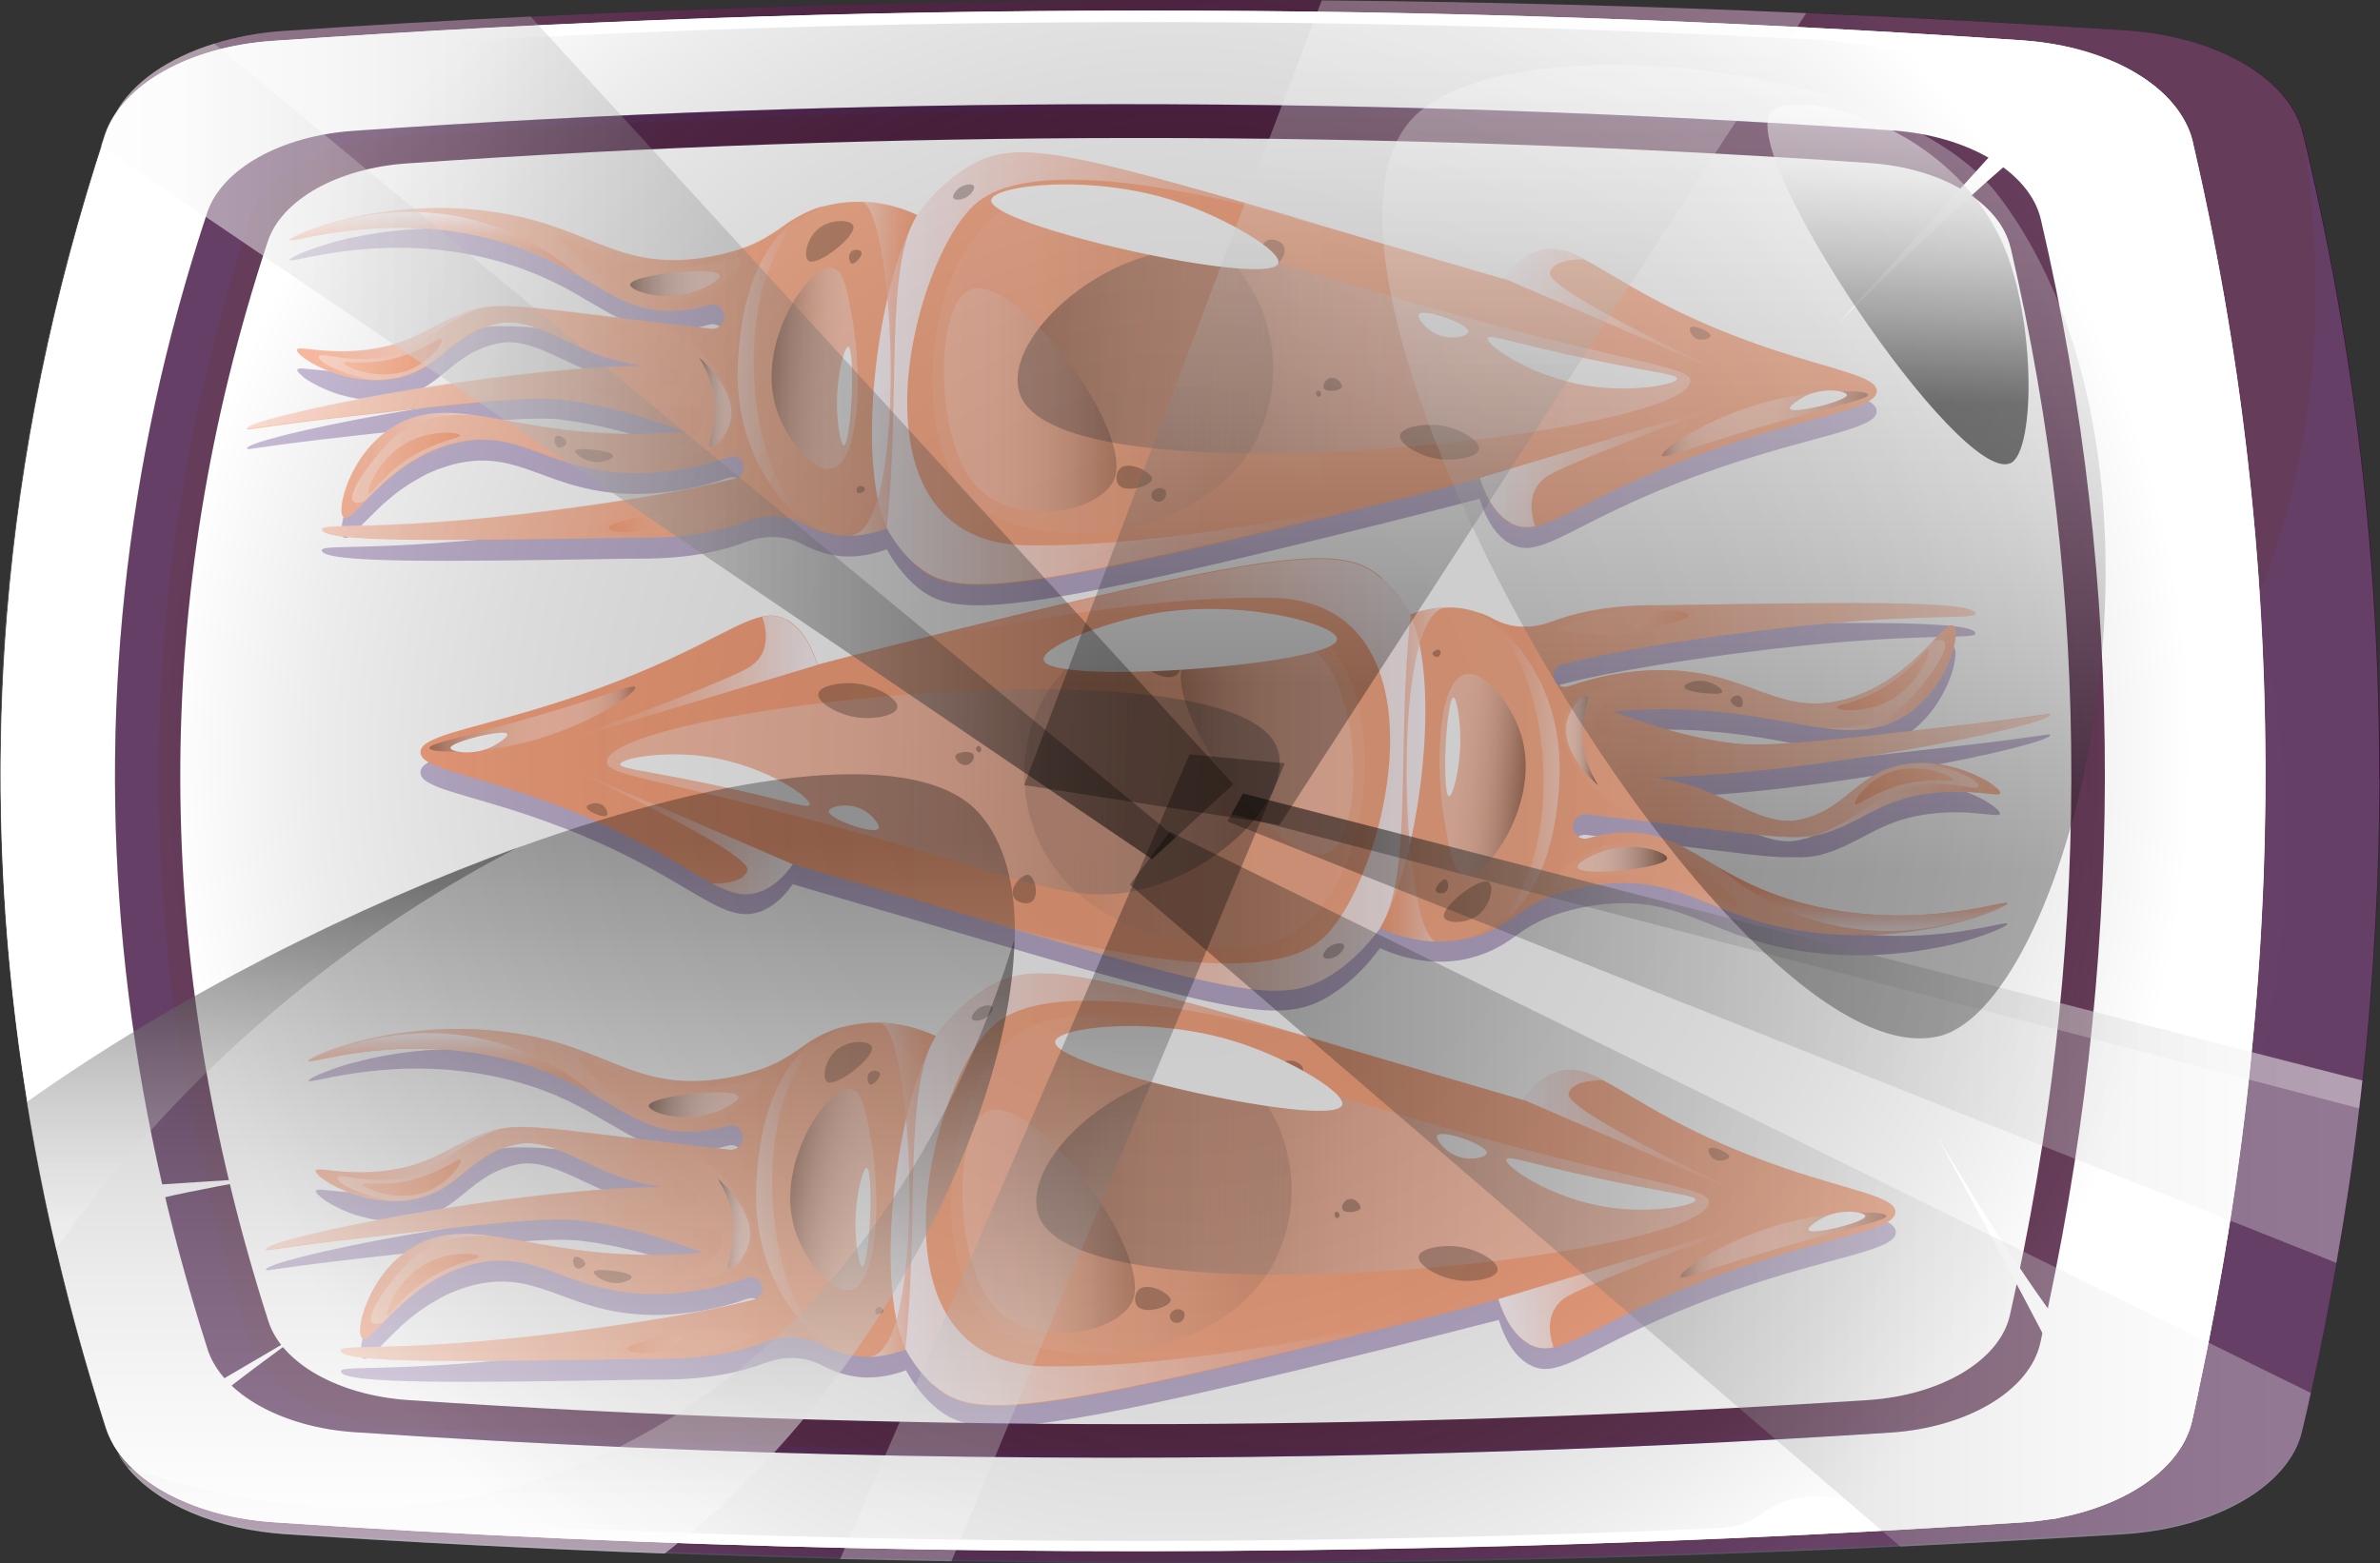 <?xml version="1.0" encoding="UTF-8"?>
<svg xmlns="http://www.w3.org/2000/svg" xmlns:xlink="http://www.w3.org/1999/xlink" viewBox="0 0 120 78.84">
  <rect x="0" y="0" width="120" height="78.84" fill="#333333" stroke="none"/>
  <defs>
    <style>
      .cls-1 {
        fill: url(#linear-gradient-28);
      }

      .cls-2 {
        fill: url(#linear-gradient-39);
      }

      .cls-2, .cls-3, .cls-4, .cls-5, .cls-6, .cls-7, .cls-8, .cls-9, .cls-10, .cls-11, .cls-12, .cls-13, .cls-14, .cls-15, .cls-16, .cls-17, .cls-18, .cls-19, .cls-20, .cls-21, .cls-22, .cls-23, .cls-24, .cls-25, .cls-26, .cls-27, .cls-28, .cls-29, .cls-30, .cls-31 {
        mix-blend-mode: multiply;
      }

      .cls-2, .cls-6, .cls-32, .cls-7, .cls-13, .cls-33, .cls-34, .cls-35, .cls-36, .cls-37, .cls-38, .cls-24, .cls-26, .cls-31 {
        opacity: .5;
      }

      .cls-3, .cls-39, .cls-40, .cls-41, .cls-42 {
        opacity: .2;
      }

      .cls-3, .cls-21 {
        fill: #431a74;
      }

      .cls-4 {
        fill: url(#linear-gradient-2);
      }

      .cls-39 {
        fill: url(#linear-gradient-35);
      }

      .cls-39, .cls-32, .cls-40, .cls-43, .cls-33, .cls-44, .cls-35, .cls-45, .cls-36, .cls-46, .cls-47, .cls-48, .cls-41, .cls-49, .cls-37, .cls-38, .cls-50, .cls-51, .cls-52, .cls-53, .cls-54 {
        mix-blend-mode: lighten;
      }

      .cls-55 {
        fill: url(#linear-gradient-74);
      }

      .cls-55, .cls-56, .cls-57, .cls-58, .cls-59, .cls-60, .cls-34, .cls-61, .cls-62, .cls-42, .cls-63, .cls-64, .cls-65 {
        mix-blend-mode: screen;
      }

      .cls-55, .cls-56, .cls-57, .cls-58, .cls-59, .cls-60, .cls-61, .cls-62, .cls-63, .cls-64, .cls-65 {
        opacity: .3;
      }

      .cls-66 {
        fill: url(#linear-gradient-47);
      }

      .cls-66, .cls-67, .cls-68, .cls-69, .cls-70, .cls-71, .cls-72, .cls-73, .cls-74, .cls-75 {
        mix-blend-mode: overlay;
      }

      .cls-5 {
        fill: url(#linear-gradient-9);
      }

      .cls-6 {
        fill: url(#linear-gradient-60);
      }

      .cls-67 {
        fill: url(#linear-gradient-26);
      }

      .cls-76 {
        fill: url(#linear-gradient-43);
      }

      .cls-68 {
        fill: url(#linear-gradient-59);
      }

      .cls-56 {
        fill: url(#linear-gradient-71);
      }

      .cls-32 {
        fill: url(#linear-gradient-57);
      }

      .cls-77, .cls-78 {
        fill: #fff;
      }

      .cls-7 {
        fill: url(#linear-gradient-25);
      }

      .cls-8 {
        fill: url(#linear-gradient-62);
      }

      .cls-8, .cls-12, .cls-14, .cls-15, .cls-18, .cls-19, .cls-21, .cls-23, .cls-25, .cls-30 {
        opacity: .7;
      }

      .cls-40 {
        fill: url(#linear-gradient-56);
      }

      .cls-9 {
        fill: url(#linear-gradient-40);
      }

      .cls-10 {
        fill: url(#linear-gradient-51);
      }

      .cls-57 {
        fill: url(#linear-gradient-73);
      }

      .cls-11 {
        fill: url(#linear-gradient-30);
      }

      .cls-58 {
        fill: url(#linear-gradient-70);
      }

      .cls-12 {
        fill: url(#linear-gradient-21);
      }

      .cls-59 {
        fill: url(#linear-gradient-65);
      }

      .cls-43 {
        fill: url(#linear-gradient-33);
      }

      .cls-43, .cls-44, .cls-45, .cls-46, .cls-47, .cls-48, .cls-49, .cls-52, .cls-54 {
        opacity: .35;
      }

      .cls-13 {
        fill: url(#linear-gradient-46);
      }

      .cls-14 {
        fill: url(#linear-gradient-20);
      }

      .cls-33 {
        fill: url(#linear-gradient-16);
      }

      .cls-60 {
        fill: url(#linear-gradient-69);
      }

      .cls-34 {
        fill: url(#linear-gradient-75);
      }

      .cls-79 {
        fill: url(#linear-gradient-49);
      }

      .cls-44 {
        fill: url(#linear-gradient-53);
      }

      .cls-80 {
        fill: url(#linear-gradient-22);
      }

      .cls-15 {
        fill: url(#linear-gradient-41);
      }

      .cls-16 {
        fill: url(#linear-gradient-44);
      }

      .cls-35 {
        fill: url(#linear-gradient-36);
      }

      .cls-61 {
        fill: url(#linear-gradient-72);
      }

      .cls-81 {
        isolation: isolate;
      }

      .cls-69 {
        opacity: .25;
      }

      .cls-17 {
        fill: url(#linear-gradient-8);
      }

      .cls-18 {
        fill: url(#linear-gradient-42);
      }

      .cls-19 {
        fill: url(#linear-gradient-45);
      }

      .cls-45 {
        fill: url(#linear-gradient-32);
      }

      .cls-20 {
        fill: url(#linear-gradient-29);
      }

      .cls-36 {
        fill: url(#linear-gradient-15);
      }

      .cls-46 {
        fill: url(#linear-gradient-52);
      }

      .cls-47 {
        fill: url(#linear-gradient-11);
      }

      .cls-48 {
        fill: url(#linear-gradient-31);
      }

      .cls-41 {
        fill: url(#linear-gradient-14);
      }

      .cls-62 {
        fill: url(#linear-gradient-67);
      }

      .cls-49 {
        fill: url(#linear-gradient-12);
      }

      .cls-22 {
        fill: url(#linear-gradient-23);
      }

      .cls-37 {
        fill: url(#linear-gradient-58);
      }

      .cls-70 {
        fill: url(#linear-gradient-27);
      }

      .cls-82 {
        fill: url(#linear-gradient-7);
      }

      .cls-23 {
        fill: url(#linear-gradient-3);
      }

      .cls-38 {
        fill: url(#linear-gradient-37);
      }

      .cls-42 {
        fill: url(#radial-gradient);
      }

      .cls-24 {
        fill: url(#linear-gradient-4);
      }

      .cls-25 {
        fill: url(#linear-gradient-24);
      }

      .cls-50 {
        fill: url(#linear-gradient-13);
      }

      .cls-50, .cls-51, .cls-53 {
        opacity: .1;
      }

      .cls-26 {
        fill: url(#linear-gradient-18);
      }

      .cls-63 {
        fill: url(#linear-gradient-68);
      }

      .cls-71 {
        fill: url(#linear-gradient-17);
      }

      .cls-51 {
        fill: url(#linear-gradient-34);
      }

      .cls-72 {
        fill: url(#linear-gradient-38);
      }

      .cls-78 {
        mix-blend-mode: soft-light;
      }

      .cls-27 {
        fill: url(#linear-gradient-19);
      }

      .cls-64 {
        fill: url(#linear-gradient-66);
      }

      .cls-52 {
        fill: url(#linear-gradient-10);
      }

      .cls-65 {
        fill: url(#linear-gradient-64);
      }

      .cls-73 {
        fill: url(#linear-gradient-5);
      }

      .cls-83 {
        fill: url(#linear-gradient);
      }

      .cls-74 {
        fill: url(#linear-gradient-48);
      }

      .cls-28 {
        fill: url(#linear-gradient-50);
      }

      .cls-29 {
        fill: url(#linear-gradient-61);
      }

      .cls-75 {
        fill: url(#linear-gradient-6);
      }

      .cls-53 {
        fill: url(#linear-gradient-55);
      }

      .cls-54 {
        fill: url(#linear-gradient-54);
      }

      .cls-84 {
        fill: url(#_Áåçûìÿííûé_ãðàäèåíò_16);
      }

      .cls-30 {
        fill: url(#linear-gradient-63);
      }
    </style>
    <radialGradient id="_Áåçûìÿííûé_ãðàäèåíò_16" data-name="Áåçûìÿííûé ãðàäèåíò 16" cx="-820.17" cy="1677.91" fx="-820.17" fy="1677.91" r="104.34" gradientTransform="translate(-755.91 -359.45) rotate(-90) scale(.49)" gradientUnits="userSpaceOnUse">
      <stop offset="0" stop-color="#653048"/>
      <stop offset="1" stop-color="#3e0c32"/>
    </radialGradient>
    <linearGradient id="linear-gradient" x1="-1828.33" y1="-1156.9" x2="-1828.33" y2="-1239.09" gradientTransform="translate(-1144.46 1846.91) rotate(90)" gradientUnits="userSpaceOnUse">
      <stop offset="0" stop-color="#ffb897"/>
      <stop offset=".98" stop-color="#fa9e76"/>
      <stop offset="1" stop-color="#fa9e76"/>
    </linearGradient>
    <linearGradient id="linear-gradient-2" x1="-1828.33" y1="-1188.42" x2="-1828.33" y2="-1218.59" gradientTransform="translate(-1144.46 1846.91) rotate(90)" gradientUnits="userSpaceOnUse">
      <stop offset="0" stop-color="#fff7fc"/>
      <stop offset=".01" stop-color="#fef5fa"/>
      <stop offset=".35" stop-color="#fcd0c1"/>
      <stop offset=".64" stop-color="#fbb498"/>
      <stop offset=".86" stop-color="#faa47f"/>
      <stop offset="1" stop-color="#fa9e76"/>
    </linearGradient>
    <linearGradient id="linear-gradient-3" x1="-1828.33" y1="-1187.37" x2="-1828.33" y2="-1190.7" xlink:href="#linear-gradient-2"/>
    <linearGradient id="linear-gradient-4" x1="-1828.12" y1="-1156.9" x2="-1828.12" y2="-1186.17" xlink:href="#linear-gradient-2"/>
    <linearGradient id="linear-gradient-5" x1="-1828.93" y1="-1161.8" x2="-1828.93" y2="-1166.76" xlink:href="#linear-gradient"/>
    <linearGradient id="linear-gradient-6" x1="-1823.53" y1="-1163.03" x2="-1823.53" y2="-1167.66" xlink:href="#linear-gradient"/>
    <linearGradient id="linear-gradient-7" x1="-1823.78" y1="-1176.32" x2="-1823.78" y2="-1176.34" xlink:href="#linear-gradient-2"/>
    <linearGradient id="linear-gradient-8" x1="-1831.02" y1="-1220.32" x2="-1831.02" y2="-1232.35" xlink:href="#linear-gradient-2"/>
    <linearGradient id="linear-gradient-9" x1="-1823.53" y1="-1219.07" x2="-1823.53" y2="-1232.09" xlink:href="#linear-gradient-2"/>
    <linearGradient id="linear-gradient-10" x1="-1825.53" y1="-1228.25" x2="-1825.53" y2="-1238.64" gradientTransform="translate(-1144.46 1846.91) rotate(90)" gradientUnits="userSpaceOnUse">
      <stop offset="0" stop-color="#261b20"/>
      <stop offset="0" stop-color="#3b3136"/>
      <stop offset=".03" stop-color="#645a5f"/>
      <stop offset=".05" stop-color="#897f84"/>
      <stop offset=".07" stop-color="#a9a0a5"/>
      <stop offset=".09" stop-color="#c4bbc0"/>
      <stop offset=".12" stop-color="#dad1d6"/>
      <stop offset=".15" stop-color="#eae2e7"/>
      <stop offset=".2" stop-color="#f6eef3"/>
      <stop offset=".25" stop-color="#fdf5fa"/>
      <stop offset=".41" stop-color="#fff7fc"/>
      <stop offset=".51" stop-color="#fbf3f8"/>
      <stop offset=".58" stop-color="#f1eaee"/>
      <stop offset=".65" stop-color="#e1d9de"/>
      <stop offset=".72" stop-color="#c9c2c6"/>
      <stop offset=".79" stop-color="#aaa4a7"/>
      <stop offset=".85" stop-color="#857f82"/>
      <stop offset=".91" stop-color="#585455"/>
      <stop offset=".96" stop-color="#262223"/>
      <stop offset="1" stop-color="#030000"/>
    </linearGradient>
    <linearGradient id="linear-gradient-11" x1="-1876.7" y1="-1199.63" x2="-1876.7" y2="-1165.73" gradientTransform="translate(-1180.46 1851.42) rotate(92.04)" gradientUnits="userSpaceOnUse">
      <stop offset="0" stop-color="#fff7fc"/>
      <stop offset=".17" stop-color="#fbf3f8"/>
      <stop offset=".3" stop-color="#f1eaee"/>
      <stop offset=".42" stop-color="#e1d9de"/>
      <stop offset=".53" stop-color="#c9c2c6"/>
      <stop offset=".64" stop-color="#aaa4a7"/>
      <stop offset=".74" stop-color="#857f82"/>
      <stop offset=".84" stop-color="#585455"/>
      <stop offset=".94" stop-color="#262223"/>
      <stop offset="1" stop-color="#030000"/>
    </linearGradient>
    <linearGradient id="linear-gradient-12" x1="-1955.32" y1="-1108.05" x2="-1955.32" y2="-1103.61" gradientTransform="translate(-1237.1 1865.74) rotate(95.19)" xlink:href="#linear-gradient-11"/>
    <linearGradient id="linear-gradient-13" x1="-1828.56" y1="-1191.47" x2="-1828.56" y2="-1208.63" gradientTransform="translate(-1144.46 1846.91) rotate(90)" xlink:href="#linear-gradient-11"/>
    <linearGradient id="linear-gradient-14" x1="-1826.73" y1="-1192.05" x2="-1826.73" y2="-1200.75" gradientTransform="translate(-1144.46 1846.91) rotate(90)" xlink:href="#linear-gradient-11"/>
    <linearGradient id="linear-gradient-15" x1="-1832.6" y1="-1180.75" x2="-1832.6" y2="-1176.23" gradientTransform="translate(-1144.46 1846.91) rotate(90)" xlink:href="#linear-gradient-11"/>
    <linearGradient id="linear-gradient-16" x1="-1826.6" y1="-1181.34" x2="-1826.6" y2="-1179.72" gradientTransform="translate(-1144.46 1846.91) rotate(90)" xlink:href="#linear-gradient-11"/>
    <linearGradient id="linear-gradient-17" x1="-1820.5" y1="-1177.91" x2="-1820.5" y2="-1175.16" xlink:href="#linear-gradient"/>
    <linearGradient id="linear-gradient-18" x1="-1828.34" y1="-1181.64" x2="-1828.34" y2="-1185.98" xlink:href="#linear-gradient-2"/>
    <linearGradient id="linear-gradient-19" x1="-1836.22" y1="-1166.33" x2="-1833.04" y2="-1166.33" gradientTransform="translate(-1144.46 1846.91) rotate(90)" gradientUnits="userSpaceOnUse">
      <stop offset="0" stop-color="#fff7fc"/>
      <stop offset="0" stop-color="#fef5f9"/>
      <stop offset=".16" stop-color="#fddad1"/>
      <stop offset=".31" stop-color="#fcc4b0"/>
      <stop offset=".47" stop-color="#fbb396"/>
      <stop offset=".64" stop-color="#faa784"/>
      <stop offset=".81" stop-color="#faa079"/>
      <stop offset="1" stop-color="#fa9e76"/>
    </linearGradient>
    <linearGradient id="linear-gradient-20" x1="-1829.58" y1="-1168.77" x2="-1829.58" y2="-1159.43" xlink:href="#linear-gradient-2"/>
    <linearGradient id="linear-gradient-21" x1="-1823.45" y1="-1168.53" x2="-1823.45" y2="-1161.67" xlink:href="#linear-gradient-2"/>
    <linearGradient id="linear-gradient-22" x1="-1786.92" y1="-1157.83" x2="-1786.92" y2="-1240.02" xlink:href="#linear-gradient"/>
    <linearGradient id="linear-gradient-23" x1="-1786.92" y1="-1189.35" x2="-1786.92" y2="-1219.52" xlink:href="#linear-gradient-2"/>
    <linearGradient id="linear-gradient-24" x1="-1786.92" y1="-1188.3" x2="-1786.92" y2="-1191.64" xlink:href="#linear-gradient-2"/>
    <linearGradient id="linear-gradient-25" x1="-1786.72" y1="-1157.83" x2="-1786.72" y2="-1187.1" xlink:href="#linear-gradient-2"/>
    <linearGradient id="linear-gradient-26" x1="-1787.52" y1="-1162.73" x2="-1787.52" y2="-1167.7" xlink:href="#linear-gradient"/>
    <linearGradient id="linear-gradient-27" x1="-1782.12" y1="-1163.97" x2="-1782.12" y2="-1168.59" xlink:href="#linear-gradient"/>
    <linearGradient id="linear-gradient-28" x1="-1782.37" y1="-1177.25" x2="-1782.37" y2="-1177.27" xlink:href="#linear-gradient-2"/>
    <linearGradient id="linear-gradient-29" x1="-1789.61" y1="-1221.25" x2="-1789.61" y2="-1233.29" xlink:href="#linear-gradient-2"/>
    <linearGradient id="linear-gradient-30" x1="-1782.13" y1="-1220.01" x2="-1782.13" y2="-1233.03" xlink:href="#linear-gradient-2"/>
    <linearGradient id="linear-gradient-31" x1="-1784.12" y1="-1229.19" x2="-1784.12" y2="-1239.57" xlink:href="#linear-gradient-10"/>
    <linearGradient id="linear-gradient-32" x1="-1835.36" y1="-1202.04" x2="-1835.36" y2="-1168.14" xlink:href="#linear-gradient-11"/>
    <linearGradient id="linear-gradient-33" x1="-1914.16" y1="-1112.73" x2="-1914.16" y2="-1108.29" gradientTransform="translate(-1237.1 1865.74) rotate(95.19)" xlink:href="#linear-gradient-11"/>
    <linearGradient id="linear-gradient-34" x1="-1787.15" y1="-1192.41" x2="-1787.15" y2="-1209.57" gradientTransform="translate(-1144.46 1846.91) rotate(90)" xlink:href="#linear-gradient-11"/>
    <linearGradient id="linear-gradient-35" x1="-1785.32" y1="-1192.99" x2="-1785.32" y2="-1201.68" gradientTransform="translate(-1144.46 1846.91) rotate(90)" xlink:href="#linear-gradient-11"/>
    <linearGradient id="linear-gradient-36" x1="-1791.19" y1="-1181.69" x2="-1791.19" y2="-1177.16" gradientTransform="translate(-1144.46 1846.91) rotate(90)" xlink:href="#linear-gradient-11"/>
    <linearGradient id="linear-gradient-37" x1="-1785.2" y1="-1182.27" x2="-1785.2" y2="-1180.65" gradientTransform="translate(-1144.46 1846.91) rotate(90)" xlink:href="#linear-gradient-11"/>
    <linearGradient id="linear-gradient-38" x1="-1779.1" y1="-1178.85" x2="-1779.1" y2="-1176.1" xlink:href="#linear-gradient"/>
    <linearGradient id="linear-gradient-39" x1="-1786.93" y1="-1182.58" x2="-1786.93" y2="-1186.92" xlink:href="#linear-gradient-2"/>
    <linearGradient id="linear-gradient-40" x1="-1794.81" y1="-1167.27" x2="-1791.63" y2="-1167.27" xlink:href="#linear-gradient-19"/>
    <linearGradient id="linear-gradient-41" x1="-1788.18" y1="-1169.7" x2="-1788.18" y2="-1160.37" xlink:href="#linear-gradient-2"/>
    <linearGradient id="linear-gradient-42" x1="-1782.04" y1="-1169.47" x2="-1782.04" y2="-1162.61" xlink:href="#linear-gradient-2"/>
    <linearGradient id="linear-gradient-43" x1="-1210.47" y1="1991.95" x2="-1210.47" y2="1909.76" gradientTransform="translate(-1888.56 -1171.41) rotate(-90)" xlink:href="#linear-gradient"/>
    <linearGradient id="linear-gradient-44" x1="-1210.47" y1="1960.43" x2="-1210.47" y2="1930.25" gradientTransform="translate(-1888.56 -1171.41) rotate(-90)" xlink:href="#linear-gradient-2"/>
    <linearGradient id="linear-gradient-45" x1="-1210.47" y1="1961.48" x2="-1210.47" y2="1958.14" gradientTransform="translate(-1888.56 -1171.41) rotate(-90)" xlink:href="#linear-gradient-2"/>
    <linearGradient id="linear-gradient-46" x1="-1210.26" y1="1991.95" x2="-1210.26" y2="1962.68" gradientTransform="translate(-1888.56 -1171.41) rotate(-90)" xlink:href="#linear-gradient-2"/>
    <linearGradient id="linear-gradient-47" x1="-1211.07" y1="1987.04" x2="-1211.07" y2="1982.08" gradientTransform="translate(-1888.56 -1171.41) rotate(-90)" xlink:href="#linear-gradient"/>
    <linearGradient id="linear-gradient-48" x1="-1205.67" y1="1985.81" x2="-1205.67" y2="1981.19" gradientTransform="translate(-1888.56 -1171.41) rotate(-90)" xlink:href="#linear-gradient"/>
    <linearGradient id="linear-gradient-49" x1="-1205.92" y1="1972.53" x2="-1205.92" y2="1972.51" gradientTransform="translate(-1888.56 -1171.41) rotate(-90)" xlink:href="#linear-gradient-2"/>
    <linearGradient id="linear-gradient-50" x1="-1213.16" y1="1928.53" x2="-1213.16" y2="1916.49" gradientTransform="translate(-1888.56 -1171.41) rotate(-90)" xlink:href="#linear-gradient-2"/>
    <linearGradient id="linear-gradient-51" x1="-1205.67" y1="1929.77" x2="-1205.67" y2="1916.75" gradientTransform="translate(-1888.56 -1171.41) rotate(-90)" xlink:href="#linear-gradient-2"/>
    <linearGradient id="linear-gradient-52" x1="-1207.67" y1="1920.59" x2="-1207.67" y2="1910.21" gradientTransform="translate(-1888.56 -1171.41) rotate(-90)" xlink:href="#linear-gradient-10"/>
    <linearGradient id="linear-gradient-53" x1="-1147.16" y1="1925.12" x2="-1147.16" y2="1959.02" gradientTransform="translate(-1852.55 -1175.93) rotate(-87.96)" xlink:href="#linear-gradient-11"/>
    <linearGradient id="linear-gradient-54" x1="-1055.02" y1="1971.94" x2="-1055.02" y2="1976.39" gradientTransform="translate(-1795.91 -1190.25) rotate(-84.81)" xlink:href="#linear-gradient-11"/>
    <linearGradient id="linear-gradient-55" x1="-1210.7" y1="1957.37" x2="-1210.7" y2="1940.21" gradientTransform="translate(-1888.56 -1171.41) rotate(-90)" xlink:href="#linear-gradient-11"/>
    <linearGradient id="linear-gradient-56" x1="-1208.87" y1="1956.79" x2="-1208.87" y2="1948.1" gradientTransform="translate(-1888.56 -1171.41) rotate(-90)" xlink:href="#linear-gradient-11"/>
    <linearGradient id="linear-gradient-57" x1="-1214.74" y1="1968.09" x2="-1214.74" y2="1972.62" gradientTransform="translate(-1888.56 -1171.41) rotate(-90)" xlink:href="#linear-gradient-11"/>
    <linearGradient id="linear-gradient-58" x1="-1208.74" y1="1967.51" x2="-1208.74" y2="1969.13" gradientTransform="translate(-1888.56 -1171.41) rotate(-90)" xlink:href="#linear-gradient-11"/>
    <linearGradient id="linear-gradient-59" x1="-1202.64" y1="1970.93" x2="-1202.64" y2="1973.68" gradientTransform="translate(-1888.56 -1171.41) rotate(-90)" xlink:href="#linear-gradient"/>
    <linearGradient id="linear-gradient-60" x1="-1210.48" y1="1967.2" x2="-1210.48" y2="1962.86" gradientTransform="translate(-1888.56 -1171.41) rotate(-90)" xlink:href="#linear-gradient-2"/>
    <linearGradient id="linear-gradient-61" x1="-1218.36" y1="1982.51" x2="-1215.18" y2="1982.51" gradientTransform="translate(-1888.56 -1171.41) rotate(-90)" xlink:href="#linear-gradient-19"/>
    <linearGradient id="linear-gradient-62" x1="-1211.72" y1="1980.08" x2="-1211.72" y2="1989.41" gradientTransform="translate(-1888.56 -1171.41) rotate(-90)" xlink:href="#linear-gradient-2"/>
    <linearGradient id="linear-gradient-63" x1="-1205.59" y1="1980.31" x2="-1205.59" y2="1987.17" gradientTransform="translate(-1888.56 -1171.41) rotate(-90)" xlink:href="#linear-gradient-2"/>
    <radialGradient id="radial-gradient" cx="-154.25" cy="-365.62" fx="-154.25" fy="-365.62" r="104.37" gradientTransform="translate(134.99 217.21) scale(.49)" gradientUnits="userSpaceOnUse">
      <stop offset=".08" stop-color="#000"/>
      <stop offset=".24" stop-color="#030303"/>
      <stop offset=".36" stop-color="#0c0c0c"/>
      <stop offset=".47" stop-color="#1d1d1d"/>
      <stop offset=".57" stop-color="#343434"/>
      <stop offset=".67" stop-color="#515151"/>
      <stop offset=".76" stop-color="#767676"/>
      <stop offset=".85" stop-color="#a2a2a2"/>
      <stop offset=".93" stop-color="#d3d3d3"/>
      <stop offset="1" stop-color="#fff"/>
    </radialGradient>
    <linearGradient id="linear-gradient-64" x1="62.18" y1="22.08" x2="5.1" y2="22.08" gradientUnits="userSpaceOnUse">
      <stop offset=".09" stop-color="#000"/>
      <stop offset=".16" stop-color="#1c1c1c"/>
      <stop offset=".34" stop-color="#606060"/>
      <stop offset=".51" stop-color="#989898"/>
      <stop offset=".66" stop-color="#c5c5c5"/>
      <stop offset=".8" stop-color="#e4e4e4"/>
      <stop offset=".92" stop-color="#f8f8f8"/>
      <stop offset="1" stop-color="#fff"/>
    </linearGradient>
    <linearGradient id="linear-gradient-65" x1="59.27" y1="22.77" y2="22.77" xlink:href="#linear-gradient-64"/>
    <linearGradient id="linear-gradient-66" x1="61.89" y1="51.84" x2="119.11" y2="51.84" xlink:href="#linear-gradient-64"/>
    <linearGradient id="linear-gradient-67" x1="56.97" y1="59.97" x2="116.51" y2="59.97" xlink:href="#linear-gradient-64"/>
    <linearGradient id="linear-gradient-68" x1="71.35" y1="41.6" x2="71.35" y2=".02" gradientUnits="userSpaceOnUse">
      <stop offset=".17" stop-color="#000"/>
      <stop offset=".24" stop-color="#1c1c1c"/>
      <stop offset=".4" stop-color="#606060"/>
      <stop offset=".55" stop-color="#989898"/>
      <stop offset=".7" stop-color="#c5c5c5"/>
      <stop offset=".82" stop-color="#e4e4e4"/>
      <stop offset=".93" stop-color="#f8f8f8"/>
      <stop offset="1" stop-color="#fff"/>
    </linearGradient>
    <linearGradient id="linear-gradient-69" x1="62.1" y1="47.95" x2="119.11" y2="47.95" xlink:href="#linear-gradient-64"/>
    <linearGradient id="linear-gradient-70" x1="53.57" y1="38.04" x2="53.57" y2="78.73" gradientUnits="userSpaceOnUse">
      <stop offset=".25" stop-color="#000"/>
      <stop offset=".31" stop-color="#1c1c1c"/>
      <stop offset=".46" stop-color="#606060"/>
      <stop offset=".6" stop-color="#989898"/>
      <stop offset=".72" stop-color="#c5c5c5"/>
      <stop offset=".84" stop-color="#e4e4e4"/>
      <stop offset=".93" stop-color="#f8f8f8"/>
      <stop offset="1" stop-color="#fff"/>
    </linearGradient>
    <linearGradient id="linear-gradient-71" x1="26.25" y1="39.03" x2="26.25" y2="78.33" xlink:href="#linear-gradient-64"/>
    <linearGradient id="linear-gradient-72" x1="28.78" y1="47.29" x2="28.78" y2="78.33" xlink:href="#linear-gradient-64"/>
    <linearGradient id="linear-gradient-73" x1="13.78" y1="42.68" x2="13.78" y2="62.98" xlink:href="#linear-gradient-64"/>
    <linearGradient id="linear-gradient-74" x1="87.94" y1="52.35" x2="87.94" y2="3.27" xlink:href="#linear-gradient-68"/>
    <linearGradient id="linear-gradient-75" x1="95.7" y1="23.42" x2="95.7" y2="5.28" xlink:href="#linear-gradient-68"/>
  </defs>
  <g class="cls-81">
    <g id="Layer_2" data-name="Layer 2">
      <g id="Layer_1-2" data-name="Layer 1">
        <g>
          <g>
            <g>
              <path class="cls-84" d="M107.18,1.53c4.61.31,8.29,2.43,8.95,5.17,5.21,21.59,5.1,43.4-.03,65.39-.64,2.77-4.37,4.91-9.01,5.2-31.48,1.96-62.35,1.96-92.61-.01-4.41-.29-8.01-2.24-8.87-4.83-.14-.44-.28-.87-.42-1.31C-1.73,49.45-1.77,27.85,5.58,6.34c.88-2.57,4.46-4.49,8.84-4.79,30.72-2.06,61.64-2.07,92.77-.02Z"/>
              <path class="cls-78" d="M13.72,2.07c-4.16.29-7.57,2.19-8.41,4.73C2.67,14.83,1.03,22.87.37,30.92c-1.12,13.66.58,27.35,4.98,41.08.82,2.56,4.25,4.48,8.44,4.76,19.34,1.31,38.95,1.74,58.81,1.29,9.72-.21,19.51-.64,29.35-1.28,4.43-.28,7.96-2.4,8.57-5.12,4.89-21.7,4.99-43.21.04-64.51-.64-2.7-4.14-4.8-8.53-5.1C72.41.02,42.97.04,13.72,2.07ZM95.41,6.58c3.85.26,6.93,2.1,7.49,4.48,4.36,18.71,4.26,37.61-.03,56.67-.54,2.39-3.65,4.25-7.54,4.51-7.41.48-14.77.82-22.09,1.02-18.72.54-37.17.19-55.36-1.04-3.68-.25-6.69-1.94-7.41-4.18-4.09-12.77-5.53-25.5-4.18-38.19.67-6.38,2.05-12.75,4.15-19.1.73-2.23,3.73-3.9,7.38-4.15,25.7-1.79,51.56-1.79,77.6-.02Z"/>
              <path class="cls-3" d="M116.14,6.78c5.21,21.59,5.1,43.4-.03,65.39-.64,2.77-4.37,4.91-9.01,5.2-31.48,1.97-62.35,1.96-92.61-.01-3.98-.26-7.29-1.87-8.53-4.08,1.35,1.94,4.33,3.33,7.83,3.57,28.81,1.95,58.2,1.95,88.16.01,4.43-.29,7.96-2.4,8.57-5.13,3.16-14.01,4.32-27.95,3.4-41.8,2.65-6.61,3.57-14.27,2.2-23.15Z"/>
              <path class="cls-78" d="M14.99,3.05c-3.99.28-7.25,2.1-8.05,4.53C2.34,21.52.91,35.5,2.51,49.52c-.57-13.66,1.8-27.43,6.15-40.6.8-2.43,4.06-4.25,8.05-4.53,22.8-1.59,46.35-2.78,69.63-2.13-23.92-1.12-47.7-.86-71.35.78Z"/>
              <path class="cls-78" d="M100.34,75.61c3.86-.28,7.02-2.1,7.8-4.53,4.45-13.94,4.07-27.92,2.52-41.94.56,13.66.02,27.43-4.19,40.6-.78,2.43-3.94,4.25-7.8,4.53-22.07,1.59-44.87,2.78-67.41,2.13,23.15,1.12,46.17.86,69.07-.78Z"/>
              <path class="cls-3" d="M17.81,6.6c-3.66.25-6.65,1.92-7.38,4.15-6.27,19.01-6.11,38.11.03,57.29.72,2.25,3.73,3.93,7.42,4.18,25.31,1.71,51.13,1.71,77.45.01.64-.04,1.27-.13,1.86-.25-26.2,1.67-51.9,1.65-77.1-.03-3.68-.25-6.7-1.92-7.42-4.15-6.14-19.02-6.31-37.96-.03-56.81.73-2.21,3.73-3.87,7.38-4.12,25.56-1.76,51.28-1.78,77.18-.05-.58-.12-1.18-.2-1.8-.25-26.03-1.77-51.9-1.77-77.6.02Z"/>
              <path class="cls-78" d="M101.37,12.46c4.14,17.78,4.05,35.74-.03,53.86-.51,2.28-3.47,4.04-7.16,4.28-25.01,1.62-49.55,1.62-73.6,0-3.5-.24-6.37-1.84-7.05-3.98-5.84-18.23-5.99-36.37-.03-54.44.7-2.12,3.54-3.7,7.02-3.94,24.42-1.7,48.99-1.71,73.73-.02,3.67.25,6.59,2,7.12,4.26Z"/>
              <path class="cls-77" d="M9.04,6.58c-.36-.47,1.6-1.65,3.18-2.22,3.62-1.32,8.14-.52,8.24.12.16,1.02-10.67,3.07-11.42,2.1Z"/>
              <path class="cls-77" d="M8.47,8.7c.77.15.78,2.85-.47,3.17-.51.13-1.19-.14-1.49-.46-.9-.95,1.25-2.85,1.96-2.71Z"/>
              <path class="cls-77" d="M109.47,41.59c-.71-.06-.69-4.43-1.03-12.69-.36-8.58-.8-12.41-.17-12.49.87-.11,4.09,6.76,3.69,14.84-.28,5.52-1.73,10.41-2.49,10.34Z"/>
            </g>
            <g class="cls-31">
              <path class="cls-21" d="M28.33,21.17c2.59.31,4.64,1.08,6.19,1.62-.71.06-1.47.1-2.29.11-.42,0-.83,0-1.22-.01-.16,0-.31-.02-.46-.02-.23-.01-.46-.02-.68-.04-.18-.01-.34-.03-.52-.05-.18-.02-.37-.03-.55-.05-.18-.02-.35-.04-.52-.06-.16-.02-.31-.04-.46-.06-.18-.03-.36-.05-.53-.08-.13-.02-.26-.04-.39-.06-.2-.03-.39-.07-.58-.1-.09-.02-.17-.03-.26-.05-.3-.05-.59-.11-.88-.16-.08-.01-.17-.03-.25-.04-.17-.03-.33-.06-.49-.08-.07-.01-.14-.02-.21-.04,0,0-.02,0-.07-.01-.02,0-.04,0-.06,0,0,0-.01,0-.02,0,0,0-.01,0-.02,0-.12-.02-.24-.03-.36-.05-.1-.01-.2-.03-.3-.04-.1-.01-.2-.02-.3-.02-.11,0-.22-.02-.32-.02-.09,0-.18,0-.27,0-.11,0-.22,0-.33,0-.08,0-.17,0-.25.02-.11,0-.22.02-.33.04-.08.01-.16.02-.23.04-.11.02-.22.05-.33.08-.07.02-.14.04-.21.06-.12.04-.24.09-.36.14-.06.02-.12.04-.18.07-.18.08-.35.18-.53.29-2.12,1.35-2.83,4.19-2.43,4.5.03.02.06.03.09.02,0,0,.02,0,.03,0,.03,0,.06-.02.09-.03.01,0,.02-.01.04-.02.04-.03.09-.06.14-.1,0,0,0,0,0,0,.05-.04.11-.1.18-.16.01-.01.03-.03.05-.05.06-.06.12-.12.19-.18,0,0,0,0,0,0,.08-.09.17-.17.27-.27.11-.11.22-.23.35-.35.01-.01.03-.03.04-.04.1-.1.22-.21.33-.32.03-.03.07-.06.1-.1.11-.1.23-.2.35-.31.04-.03.07-.06.11-.09.16-.13.32-.26.5-.39,0,0,0,0,0,0,.17-.12.34-.24.52-.35.06-.03.11-.07.17-.1.14-.08.28-.16.42-.24.07-.04.14-.07.21-.11.15-.07.3-.14.46-.2.07-.03.14-.06.21-.08.23-.08.46-.16.71-.22,3.36-.85,4.71,1.47,9.12,1.5,1.76,0,3.38-.35,4.72-.82.26-.09.55.02.69.25,0,0,0,0,0,.01.19.33.01.75-.36.84-1.21.31-2.75.63-4.71.95-11.88,1.92-16.15,1.2-16.13,1.61.03.67,6.32.57,15.56.42.74-.01,3.37.1,5.79-.83,0,0,.01,0,.02,0,.95-.37,2.01-.36,2.9.12.07.03.13.07.2.1.02,0,.04.01.06.02.16.08.33.15.5.21.38.14.78.22,1.19.26.15.01.31.02.46.01.6-.01,1.21-.14,1.81-.36.39.7.86,1.31,1.41,1.8,1.81,1.62,4.17,1.68,21.17-2.5,2.58-.63,4.84-1.21,6.83-1.72.08-.02.15-.04.21-.05.13-.03.22-.06.26-.07h0s.01,0,.01,0c.33,1.06.84,1.88,1.55,2.26.4.22.78.26,1.24.16h0c1.47-.31,3.63-2.03,9.09-3.92,5-1.73,8.14-2,8.14-2.92,0-.77-2.17-1.05-5.53-2.19-5.04-1.71-7.5-3.55-9.19-4.43-.97-.5-1.68-.69-2.49-.37-.6.24-1.12.72-1.56,1.35-1.29-.38-2.71-.79-4.28-1.25-1.02-.3-1.99-.58-2.91-.85,0,0-.13-.04-.36-.11-.03-.01-.07-.02-.1-.03-14.69-4.29-17.01-4.95-19.57-3.29-.91.59-1.71,1.38-2.39,2.31-.87-.4-1.81-.64-2.76-.68-.55-.02-1.11.02-1.66.15-.04,0-.08.02-.11.03-.83.2-1.57.57-2.22,1.05-.63.47-1.31.87-2.06,1.12-.73.25-1.55.45-2.45.54-4.16.44-5.45-1.81-10.5-2.43-.34-.04-.67-.07-1-.1-.09,0-.17,0-.26-.01-.24-.01-.48-.03-.72-.03-.1,0-.21,0-.31,0-.21,0-.43,0-.63,0-.11,0-.21.01-.32.02-.19,0-.39.02-.58.03-.11,0-.22.02-.33.03-.18.02-.36.03-.53.05-.11.01-.22.03-.33.04-.16.02-.33.04-.48.07-.11.02-.21.04-.32.05-.15.03-.3.05-.44.08-.11.02-.2.04-.31.06-.13.03-.27.06-.39.08-.1.02-.19.05-.29.07-.12.03-.24.06-.35.09-.09.03-.18.05-.27.08-.1.03-.21.06-.3.09-.09.03-.16.05-.24.08-.09.03-.17.06-.25.08-.07.03-.14.05-.21.08-.07.03-.15.05-.21.08-.06.02-.11.05-.17.07-.06.02-.12.05-.17.07-.05.02-.09.04-.13.06-.04.02-.09.04-.12.06-.03.02-.05.03-.08.05-.03.02-.06.03-.08.05-.02.01-.02.02-.03.03,0,0-.03.02-.03.03h0s0,.01,0,.01c.03.22,4.35-1.38,9.74-.14.31.07.6.15.89.23.08.02.16.05.24.07.2.06.39.12.57.18.08.03.17.06.25.09.18.07.35.13.52.2.07.03.14.05.2.08.22.09.43.19.63.28,0,0,.01,0,.02,0,.21.1.41.2.6.3.06.03.12.06.18.09.13.07.26.14.39.21.06.04.13.07.19.11.11.06.22.12.32.19.16.09.32.19.47.27.13.08.27.16.4.23.08.05.16.09.24.14.19.11.37.21.55.3.02.01.04.02.06.03.16.08.32.16.49.23.06.03.13.05.19.08.12.05.25.09.38.13.08.02.15.04.23.07.12.03.25.06.38.09.08.02.16.03.24.04.14.02.29.03.44.04.08,0,.15.01.23.01.23,0,.47,0,.73-.02.48-.05.95-.14,1.39-.27.45-.13.87.28.75.74,0,0,0,.01,0,.02-.08.29-.35.49-.66.45-1.02-.12-2.25-.26-3.74-.44-1.69-.21-2.99-.37-4.02-.49-.05,0-.09-.01-.14-.02-.09,0-.17-.02-.25-.03-.11-.01-.21-.02-.31-.03-.06,0-.13-.01-.19-.02-.09,0-.19-.02-.27-.03-.05,0-.09,0-.14-.01-.12-.01-.23-.02-.33-.03-.03,0-.06,0-.1,0-.09,0-.19-.01-.28-.02-.02,0-.04,0-.06,0-.1,0-.2-.01-.3-.01-.02,0-.05,0-.07,0-.1,0-.19,0-.28,0,0,0,0,0-.01,0-.09,0-.17,0-.25,0-.02,0-.03,0-.05,0-.08,0-.16,0-.24.01-.01,0-.02,0-.03,0-.07,0-.14.01-.21.02,0,0-.02,0-.03,0-.07,0-.15.02-.22.03,0,0,0,0-.01,0,0,0,0,0,0,0-.15.03-.3.06-.45.11-.01,0-.02,0-.04.01-.15.05-.31.1-.47.16-1.66.64-2.54,1.56-4.83,1.85-2.06.26-3.48-.22-3.54,0,0,.02,0,.04.01.06,0,0,.01.02.02.03.01.02.02.04.04.06.01.01.02.03.04.04.02.02.04.04.07.07.02.01.03.03.05.05.03.02.06.05.1.08.02.02.04.03.06.05.04.03.09.06.13.09.02.01.04.03.07.04.06.04.12.07.19.11.02,0,.03.02.05.03.17.09.37.19.58.28.02,0,.05.02.07.03.08.03.17.07.25.1.04.01.07.03.11.04.08.03.16.05.24.08.04.01.09.03.14.04.08.02.16.04.24.06.05.01.1.03.15.04.08.02.16.03.24.05.05.01.11.02.16.03.08.01.16.02.25.03.06,0,.11.02.17.02.1,0,.2.01.3.02.18,0,.37,0,.56,0,0,0,0,0,0,0,.16,0,.31-.02.47-.05,2.49-.37,2.9-2.3,5.39-2.81,1.74-.35,3.47,1.2,5.79,1.83.51.14,1.01.24,1.5.32-8.04.12-20.11,2.66-19.98,3.16.02.1.5-.1,5.18-.62,6.05-.69,9.08-1.03,10.71-.84Z"/>
              <path class="cls-21" d="M90.04,59.93c-5.04-1.71-7.5-3.55-9.19-4.43-.97-.5-1.69-.69-2.49-.37-.6.24-1.12.72-1.56,1.35-1.29-.38-2.71-.79-4.28-1.25-1.02-.3-1.99-.58-2.91-.85,0,0-.13-.04-.36-.11-.03-.01-.07-.02-.1-.03-14.69-4.29-17.01-4.95-19.57-3.29-.91.59-1.71,1.38-2.39,2.31-.87-.4-1.81-.64-2.76-.68-.55-.02-1.11.02-1.66.15-.04,0-.08.02-.11.03-.83.2-1.57.57-2.22,1.05-.63.47-1.31.87-2.06,1.12-.73.25-1.55.45-2.45.54-4.16.44-5.45-1.81-10.5-2.43-.34-.04-.67-.07-1-.1-.09,0-.17,0-.26-.01-.24-.01-.48-.03-.72-.03-.11,0-.21,0-.31,0-.21,0-.42,0-.63,0-.11,0-.22.01-.33.02-.19,0-.39.02-.57.03-.11,0-.22.02-.33.03-.18.02-.35.03-.52.05-.11.01-.22.03-.33.04-.16.02-.32.04-.48.07-.11.02-.21.04-.32.05-.15.03-.3.05-.44.08-.1.02-.2.04-.3.06-.13.03-.27.06-.4.09-.1.02-.19.05-.28.07-.12.03-.24.06-.36.09-.09.02-.17.05-.26.07-.1.03-.21.06-.31.09-.08.03-.16.05-.24.08-.09.03-.18.06-.26.09-.07.03-.14.05-.21.08-.07.03-.15.05-.21.08-.06.02-.11.05-.17.07-.06.02-.12.05-.17.07-.05.02-.09.04-.13.06-.04.02-.09.04-.12.06-.03.02-.05.03-.08.05-.03.02-.06.03-.08.05-.02.01-.02.02-.03.03,0,0-.03.02-.03.03h0s0,.01,0,.01c.03.22,4.35-1.38,9.74-.14.31.07.6.15.89.23.08.02.16.05.24.07.2.06.39.12.57.18.08.03.17.06.25.09.18.06.35.13.52.2.07.03.14.05.2.08.22.09.43.18.63.28,0,0,.02,0,.02.01.21.1.41.2.6.3.06.03.12.06.17.09.13.07.27.14.39.22.06.03.12.07.18.1.11.06.22.13.33.19.16.09.32.19.47.27.13.08.27.16.4.23.08.05.16.09.24.14.19.11.37.21.55.3.02.01.04.02.06.03.16.08.32.16.49.23.06.03.13.05.19.08.12.05.25.09.38.13.07.02.15.04.23.07.12.03.25.06.38.09.08.02.16.03.24.04.14.02.29.03.44.04.08,0,.15.01.23.01.23,0,.47,0,.73-.02.48-.05.95-.14,1.39-.27.45-.13.87.28.75.74,0,0,0,.01,0,.02-.08.29-.35.49-.66.45-1.02-.12-2.25-.26-3.74-.44-1.36-.17-2.47-.3-3.38-.41,0,0,0,0,0,0-.2-.02-.4-.05-.58-.07-.07,0-.13-.02-.2-.02-.08,0-.16-.02-.24-.03-.1-.01-.19-.02-.29-.03-.08,0-.15-.02-.23-.02-.09,0-.17-.02-.26-.03-.05,0-.1,0-.14-.01-.11-.01-.23-.02-.33-.03-.03,0-.07,0-.1,0-.09,0-.18-.01-.27-.02-.02,0-.04,0-.07,0-.1,0-.2-.01-.29-.01-.02,0-.05,0-.07,0-.1,0-.19,0-.28,0,0,0-.01,0-.02,0-.09,0-.17,0-.25,0-.02,0-.03,0-.05,0-.08,0-.16,0-.24.01-.01,0-.02,0-.03,0-.07,0-.14.01-.21.02,0,0-.02,0-.03,0-.07,0-.15.02-.22.03,0,0-.01,0-.01,0,0,0,0,0,0,0-.15.03-.3.06-.45.11-.01,0-.02,0-.04.01-.15.05-.31.1-.47.16-1.66.64-2.54,1.56-4.83,1.85-2.06.26-3.48-.22-3.54,0,0,.02,0,.04.01.06,0,0,.01.02.02.03.01.02.02.04.04.06.01.01.02.03.04.04.02.02.04.04.07.07.02.01.03.03.05.05.03.02.06.05.1.08.02.02.04.03.07.05.04.03.08.06.13.09.02.01.04.03.07.04.06.04.12.07.18.11.02,0,.03.02.05.03.17.09.37.19.58.28.02,0,.05.02.07.03.08.03.17.07.25.1.04.01.07.03.11.04.08.03.16.05.24.08.04.01.09.03.14.04.08.02.16.04.24.06.05.01.1.02.15.04.08.02.16.03.24.05.06.01.11.02.17.03.08.01.16.02.25.03.06,0,.11.02.17.02.1,0,.2.01.3.02.18,0,.37,0,.56,0,0,0,0,0,.01,0,.16,0,.31-.02.47-.05,2.49-.37,2.9-2.3,5.39-2.81,1.74-.35,3.47,1.2,5.79,1.83.51.14,1.01.24,1.5.32-8.04.12-20.11,2.66-19.98,3.16.02.1.5-.1,5.18-.62,6.05-.69,9.08-1.03,10.71-.84,2.59.31,4.64,1.08,6.19,1.62-.71.06-1.47.1-2.29.11-.42,0-.83,0-1.22-.01-.16,0-.31-.02-.46-.02-.23-.01-.46-.02-.68-.04-.18-.01-.34-.03-.52-.05-.18-.02-.37-.03-.55-.05-.18-.02-.35-.04-.52-.06-.16-.02-.32-.04-.47-.06-.18-.03-.36-.05-.53-.08-.13-.02-.26-.04-.39-.06-.2-.03-.39-.07-.58-.1-.09-.02-.18-.03-.26-.05-.3-.05-.59-.11-.87-.16-.08-.01-.17-.03-.25-.04-.17-.03-.33-.06-.49-.08-.07-.01-.15-.02-.21-.04,0,0-.02,0-.07-.01-.02,0-.04,0-.06,0,0,0-.01,0-.02,0,0,0-.01,0-.02,0-.12-.02-.24-.03-.36-.05-.1-.01-.2-.03-.3-.04-.1-.01-.2-.02-.3-.02-.11,0-.22-.02-.32-.02-.09,0-.18,0-.27,0-.11,0-.22,0-.33,0-.08,0-.17,0-.25.02-.11,0-.22.02-.33.04-.08.01-.16.02-.23.04-.11.02-.22.05-.33.08-.07.02-.14.04-.21.06-.12.04-.24.09-.36.14-.06.02-.12.04-.18.07-.18.08-.35.18-.53.29-2.12,1.35-2.83,4.19-2.43,4.5.03.02.06.03.09.02,0,0,.02,0,.03,0,.03,0,.06-.02.09-.03.01,0,.02-.01.04-.02.04-.03.09-.06.14-.1,0,0,0,0,0,0,.05-.04.11-.1.18-.16.02-.01.03-.03.05-.05.06-.06.12-.12.18-.18,0,0,0,0,0,0,.08-.08.17-.17.27-.27.11-.11.22-.23.35-.35.01-.01.03-.03.04-.04.1-.1.22-.21.33-.32.03-.03.07-.06.1-.1.11-.1.23-.2.35-.31.04-.03.07-.06.11-.09.16-.13.32-.26.5-.39,0,0,0,0,.01,0,.17-.12.34-.24.52-.35.06-.03.11-.07.17-.1.14-.08.28-.16.42-.24.07-.04.14-.07.21-.11.15-.07.3-.14.46-.2.07-.03.14-.06.21-.08.23-.08.46-.16.71-.22,3.36-.85,4.71,1.47,9.12,1.5,1.76,0,3.38-.35,4.72-.82.26-.09.55.02.69.25,0,0,0,0,0,.01.19.33.01.75-.36.84-1.21.31-2.75.63-4.71.95-11.88,1.92-16.15,1.2-16.13,1.61.03.67,6.32.57,15.56.42.74-.01,3.37.1,5.79-.83,0,0,.01,0,.02,0,.95-.37,2.01-.36,2.9.12.07.03.13.07.2.1.02,0,.04.01.06.02.16.08.33.15.5.21.38.14.78.22,1.19.26.15.01.31.02.46.01.6-.01,1.21-.14,1.81-.36.39.7.86,1.31,1.41,1.8,1.81,1.62,4.17,1.68,21.17-2.5,2.58-.63,4.84-1.21,6.83-1.72.08-.02.15-.04.21-.05.13-.03.22-.06.26-.07h0s.01,0,.01,0c.33,1.06.84,1.88,1.55,2.26.4.22.78.26,1.24.16h0c1.47-.31,3.63-2.03,9.09-3.92,5-1.73,8.14-2,8.14-2.92,0-.77-2.17-1.05-5.53-2.19Z"/>
              <path class="cls-21" d="M103.39,37.06c-.02-.1-.5.1-5.18.62-6.05.69-9.08,1.03-10.71.84-2.59-.31-4.64-1.08-6.19-1.62.71-.06,1.47-.1,2.29-.11.42,0,.83,0,1.22.01.16,0,.31.02.46.02.23.01.46.02.68.04.18.01.34.03.52.05.18.02.37.03.55.05.18.02.35.04.52.06.16.02.31.04.47.06.18.03.36.05.53.08.13.02.26.04.38.06.2.03.39.07.58.1.09.02.18.03.26.05.3.05.59.11.87.16.08.01.17.03.25.04.17.03.33.06.49.08.07.01.14.02.21.04,0,0,.02,0,.07.01.02,0,.04,0,.06,0,0,0,.01,0,.02,0,0,0,.01,0,.02,0,.12.02.24.03.36.05.1.01.2.03.3.04.1.01.2.02.3.02.11,0,.22.02.32.02.09,0,.18,0,.27,0,.11,0,.22,0,.33,0,.08,0,.17,0,.25-.02.11,0,.22-.02.33-.04.08-.01.16-.02.23-.04.11-.02.22-.05.33-.08.07-.02.14-.04.21-.06.12-.04.24-.09.36-.14.06-.02.12-.04.18-.07.18-.08.35-.18.53-.29,2.12-1.35,2.83-4.19,2.43-4.5-.03-.02-.06-.03-.09-.02,0,0-.02,0-.03,0-.03,0-.06.02-.09.03-.01,0-.02.01-.04.02-.04.03-.09.06-.14.1,0,0,0,0,0,0-.05.05-.11.1-.18.16-.01.01-.03.03-.05.04-.06.06-.12.12-.19.19,0,0,0,0,0,0-.08.09-.17.18-.27.27-.11.11-.22.23-.35.35-.01.01-.03.03-.04.04-.1.1-.22.21-.33.32-.03.03-.07.06-.1.1-.11.1-.23.2-.35.31-.04.03-.07.06-.11.09-.16.13-.33.26-.5.39,0,0,0,0,0,0-.17.12-.34.24-.52.35-.06.03-.11.07-.17.1-.14.08-.28.16-.42.24-.07.04-.14.07-.21.11-.15.07-.3.14-.46.2-.07.03-.14.06-.21.08-.23.08-.46.16-.71.22-3.36.85-4.71-1.47-9.12-1.5-1.76,0-3.38.35-4.72.82-.26.09-.55-.02-.69-.25,0,0,0,0,0-.01-.19-.33-.01-.75.36-.84,1.21-.31,2.75-.63,4.71-.95,11.88-1.92,16.15-1.2,16.13-1.61-.03-.67-6.32-.57-15.56-.42-.74.01-3.37-.1-5.79.83,0,0-.01,0-.02,0-.95.37-2.01.36-2.9-.12-.07-.03-.13-.07-.2-.1-.02,0-.04-.01-.06-.02-.16-.08-.33-.15-.5-.21-.38-.14-.78-.22-1.19-.26-.15-.01-.31-.02-.46-.01-.6.01-1.21.14-1.81.36-.39-.7-.86-1.31-1.41-1.8-1.81-1.62-4.17-1.68-21.17,2.5-2.58.63-4.84,1.21-6.83,1.72-.08.02-.15.04-.21.05-.13.03-.22.06-.26.07h0s-.01,0-.01,0c-.33-1.06-.84-1.88-1.55-2.26-.4-.22-.78-.26-1.24-.16h0c-1.47.31-3.63,2.03-9.09,3.92-5,1.73-8.14,2-8.14,2.92,0,.77,2.17,1.05,5.53,2.19,5.04,1.71,7.5,3.55,9.19,4.43.97.5,1.69.69,2.49.37.6-.24,1.12-.72,1.56-1.35,1.29.38,2.71.79,4.28,1.25,1.02.3,1.99.58,2.91.85,0,0,.13.04.36.11.03.01.07.02.1.03,14.69,4.29,17.01,4.95,19.57,3.29.91-.59,1.71-1.38,2.39-2.31.87.4,1.81.64,2.76.68.55.02,1.11-.02,1.66-.15.04,0,.08-.02.11-.03.83-.2,1.57-.57,2.22-1.05.63-.47,1.31-.87,2.06-1.12.73-.25,1.55-.45,2.45-.54,4.16-.44,5.45,1.81,10.5,2.43.34.04.67.07,1,.1.09,0,.17,0,.26.01.24.01.48.03.72.03.1,0,.21,0,.31,0,.21,0,.43,0,.63,0,.11,0,.21-.01.32-.02.19,0,.39-.02.58-.03.11,0,.22-.02.33-.03.18-.02.36-.03.53-.05.11-.01.22-.03.33-.04.16-.02.33-.04.48-.07.11-.02.21-.04.32-.05.15-.03.3-.05.44-.08.11-.02.2-.04.31-.06.13-.03.27-.06.39-.08.1-.02.19-.05.29-.07.12-.03.24-.06.35-.09.09-.03.18-.05.27-.08.1-.03.21-.06.3-.09.09-.03.16-.05.24-.08.09-.03.17-.06.25-.08.07-.03.14-.05.21-.08.07-.03.15-.05.21-.08.06-.02.11-.05.17-.07.06-.02.12-.05.17-.07.05-.02.09-.04.13-.06.04-.02.09-.04.12-.06.03-.02.06-.03.08-.05.03-.02.06-.03.08-.05.02-.01.02-.02.03-.03,0,0,.03-.02.03-.03h0s0-.01,0-.01c-.03-.22-4.35,1.38-9.74.14-.31-.07-.6-.15-.89-.23-.08-.02-.16-.05-.24-.07-.2-.06-.39-.12-.57-.18-.08-.03-.17-.06-.25-.09-.18-.06-.35-.13-.52-.2-.07-.03-.14-.05-.2-.08-.22-.09-.43-.18-.62-.28,0,0-.02,0-.02-.01-.21-.1-.41-.2-.6-.3-.06-.03-.12-.06-.18-.09-.13-.07-.26-.14-.39-.21-.06-.04-.13-.07-.19-.11-.11-.06-.22-.12-.32-.19-.16-.09-.32-.19-.47-.27-.13-.08-.27-.16-.4-.23-.08-.05-.16-.09-.24-.14-.19-.11-.37-.21-.55-.3-.02-.01-.04-.02-.06-.03-.16-.08-.32-.16-.49-.23-.06-.03-.13-.05-.19-.08-.12-.05-.25-.09-.38-.13-.08-.02-.15-.04-.23-.07-.12-.03-.25-.06-.38-.09-.08-.02-.16-.03-.24-.04-.14-.02-.29-.03-.44-.04-.08,0-.15-.01-.23-.01-.23,0-.47,0-.73.02-.48.05-.95.14-1.39.27-.45.13-.87-.28-.75-.74,0,0,0-.01,0-.02.08-.29.35-.49.66-.45,1.02.12,2.25.26,3.74.44,1.69.21,2.99.37,4.02.49.05,0,.09.01.14.02.09,0,.17.02.25.03.11.01.21.02.31.03.06,0,.13.01.19.02.09,0,.19.02.27.03.05,0,.09,0,.14.01.12.01.23.02.33.03.03,0,.06,0,.1,0,.09,0,.19.01.28.02.02,0,.04,0,.06,0,.1,0,.2.01.3.01.02,0,.05,0,.07,0,.1,0,.19,0,.28,0,0,0,0,0,.01,0,.09,0,.17,0,.25,0,.02,0,.03,0,.05,0,.08,0,.16,0,.24-.01.01,0,.02,0,.03,0,.07,0,.14-.01.21-.02,0,0,.02,0,.03,0,.07,0,.15-.02.22-.03,0,0,0,0,.01,0,0,0,0,0,0,0,.15-.03.3-.06.45-.11.01,0,.02,0,.04-.01.15-.05.31-.1.47-.16,1.66-.64,2.54-1.56,4.83-1.85,2.06-.26,3.48.22,3.54,0,0-.02,0-.04-.01-.06,0,0-.01-.02-.02-.03-.01-.02-.02-.04-.04-.06-.01-.01-.02-.03-.04-.04-.02-.02-.04-.04-.07-.07-.02-.01-.03-.03-.05-.05-.03-.02-.06-.05-.1-.08-.02-.02-.04-.03-.07-.05-.04-.03-.08-.06-.13-.09-.02-.01-.04-.03-.07-.04-.06-.04-.12-.07-.18-.11-.02-.01-.03-.02-.05-.03-.17-.09-.37-.19-.58-.28-.02,0-.05-.02-.07-.03-.08-.03-.17-.07-.25-.1-.04-.01-.08-.03-.11-.04-.08-.03-.16-.05-.24-.08-.05-.01-.09-.03-.14-.04-.08-.02-.15-.04-.23-.06-.05-.01-.1-.03-.15-.04-.08-.02-.16-.03-.24-.05-.05-.01-.11-.02-.16-.03-.08-.01-.16-.02-.25-.03-.06,0-.11-.02-.17-.02-.1,0-.2-.01-.3-.02-.34-.01-.69,0-1.05.05-2.49.37-2.9,2.3-5.39,2.81-1.74.35-3.47-1.2-5.79-1.83-.51-.14-1.01-.24-1.5-.32,8.04-.12,20.11-2.66,19.98-3.16Z"/>
            </g>
            <g>
              <path class="cls-83" d="M46.13,28.45c-.55-.49-1.02-1.1-1.41-1.8-.6.22-1.21.35-1.81.36-.16,0-.31,0-.46-.01-.41-.03-.81-.12-1.19-.26-.26-.09-.51-.2-.75-.33-.89-.48-1.96-.49-2.9-.12,0,0-.01,0-.02,0-2.42.93-5.06.82-5.79.83-9.24.15-15.53.24-15.56-.42-.02-.41,4.25.31,16.13-1.61,1.96-.32,3.5-.65,4.71-.95.37-.09.55-.51.36-.84,0,0,0,0,0-.01-.14-.24-.43-.35-.69-.25-1.34.47-2.96.83-4.72.82-4.41-.02-5.76-2.34-9.12-1.5-3.45.87-5.11,4.08-5.57,3.72-.4-.31.31-3.16,2.43-4.5,2.96-1.88,5.96.4,12.47.31.82-.01,1.58-.05,2.29-.11-1.55-.55-3.59-1.32-6.19-1.62-1.63-.19-4.66.15-10.71.84-4.68.53-5.16.73-5.18.62-.13-.5,11.94-3.03,19.98-3.16-.49-.08-.99-.18-1.5-.32-2.32-.63-4.04-2.19-5.79-1.83-2.49.51-2.9,2.43-5.39,2.81-2.5.37-4.84-1.16-4.77-1.46.05-.22,1.47.26,3.54,0,2.29-.29,3.16-1.21,4.83-1.85,1.62-.62,2.53-.42,8.76.34,1.49.18,2.72.32,3.74.44.3.03.58-.16.66-.45,0,0,0-.01,0-.02.12-.45-.3-.87-.75-.74-.45.13-.91.22-1.39.27-3.67.34-4.64-2.45-10.01-3.69-5.39-1.24-9.7.36-9.74.14-.03-.23,4.41-2.13,9.87-1.46,5.05.62,6.33,2.87,10.5,2.43.9-.1,1.72-.29,2.45-.54.74-.25,1.42-.66,2.06-1.12.65-.48,1.39-.85,2.22-1.05.04-.01.08-.02.11-.03.55-.12,1.11-.17,1.66-.15.95.04,1.89.28,2.76.68.68-.93,1.48-1.72,2.39-2.31,2.56-1.66,4.88-1,19.57,3.29.03.01.07.02.1.03.24.07.36.11.36.11.92.27,1.89.55,2.91.85,1.56.46,2.99.87,4.28,1.25.44-.63.96-1.11,1.56-1.35.81-.33,1.53-.14,2.49.37,1.69.88,4.15,2.72,9.19,4.43,3.36,1.14,5.52,1.43,5.53,2.19,0,.92-3.14,1.19-8.14,2.92-5.46,1.89-7.62,3.61-9.09,3.92h0c-.45.1-.84.05-1.24-.16-.71-.39-1.22-1.21-1.55-2.26h-.01s0,0,0,0c-.04,0-.12.03-.26.07-.06.01-.13.03-.21.05-1.98.52-4.25,1.09-6.83,1.72-17.01,4.18-19.36,4.12-21.17,2.5Z"/>
              <path class="cls-4" d="M46.13,28.45c-.55-.49-1.02-1.1-1.41-1.8-1.65-3.66-.36-12.73,1.53-15.82.68-.93,1.48-1.72,2.39-2.31,2.56-1.66,4.88-1,19.57,3.29-2.68-.76-15.3-4.68-18.98-1.57-3.28,2.77-6.85,17.12,2.54,17.26,8.34.12,19.88-2.66,22.37-3.29-1.98.52-4.25,1.09-6.83,1.72-17.01,4.18-19.36,4.12-21.17,2.5Z"/>
              <path class="cls-23" d="M42.91,27c2.83-.21,2.31-15.92.57-16.85.95.04,1.89.28,2.76.68-1.66,2.74-.81,8.87-1.53,15.82-.6.22-1.21.35-1.81.36Z"/>
              <path class="cls-24" d="M31.79,27.12c.74-.01,3.37.1,5.79-.83,0,0,.01,0,.02,0,.95-.37,2.01-.36,2.9.12.07.03.13.07.2.1.18.09.37.17.55.23-4.12-2.42-4.66-14.34.27-16.33.06-.03.12-.05.19-.07-.83.2-1.57.57-2.22,1.05-.63.47-1.31.87-2.06,1.12-.73.25-1.55.45-2.45.54-4.16.44-5.45-1.81-10.5-2.43-5.36-.66-9.74,1.16-9.87,1.45h0s0,.01,0,.01c.03.22,4.35-1.38,9.74-.14,2.16.49,3.6,1.24,4.8,1.93,1.78,1.03,3.01,1.95,5.21,1.75.48-.05.95-.14,1.39-.27.45-.13.87.28.75.74,0,0,0,.01,0,.02-.08.29-.35.49-.66.45-1.02-.12-2.25-.26-3.74-.44-4.94-.6-6.53-.85-7.79-.62-.33.06-.63.15-.97.28-1.66.64-2.54,1.56-4.83,1.85-2.06.26-3.48-.22-3.54,0-.06.26,1.71,1.46,3.83,1.52.31,0,.62,0,.94-.06,2.49-.37,2.9-2.3,5.39-2.81,1.74-.35,3.47,1.2,5.79,1.83.51.14,1.01.24,1.5.32-8.04.12-20.11,2.66-19.98,3.16.02.1.5-.1,5.18-.62,6.05-.69,9.08-1.03,10.71-.84,2.59.31,4.64,1.08,6.19,1.62-.71.06-1.47.1-2.29.11-3.51.05-5.99-.59-8.01-.9,0,0-.02,0-.07-.01-.02,0-.04,0-.06,0,0,0-.01,0-.02,0-1.65-.24-2.99-.24-4.32.61-2.12,1.35-2.83,4.19-2.43,4.5.18.14.52-.24,1.07-.8.9-.93,2.36-2.38,4.5-2.92,3.36-.85,4.71,1.47,9.12,1.5,1.76,0,3.38-.35,4.72-.82.26-.09.55.02.69.25,0,0,0,0,0,.01.19.33.01.75-.36.84-1.21.31-2.75.63-4.71.95-11.88,1.92-16.15,1.2-16.13,1.61.03.67,6.32.57,15.56.42ZM28.21,11.91c.16-.27,2.48,1.73,6.05,1.58,1.83-.08,3.04-.68,3.13-.46.12.28-1.05,1.92-3.11,2.06-3.13.22-6.25-2.88-6.07-3.18ZM31.88,23.12c.25-.02,2.35-.36,3.12-1.11.17-.16.6-.71.44-1.11-.22-.53-1.33-.33-3.58-.75-.11-.02-1.81-.34-1.79-.52.03-.28,4.03.2,4.22-.54.2-.75-3.64-2.07-3.48-2.59.11-.36,2.19-.41,3.82.68,1.52,1.01,2.86,3.13,2.21,4.52-.84,1.8-4.62,1.44-4.96,1.42ZM30.14,26.72c-.05-.29,2.05-1.05,4.24-1.11,1.17-.03,2.14.14,2.83.3-.59.22-.87.53-1.9.73-2.15.42-5.12.39-5.17.08Z"/>
              <path class="cls-73" d="M22.3,17.08c-.1-.13-.84.54-2.21.94-1.61.46-2.73.14-2.75.28-.02.18,1.82,1.01,3.42.3,1-.45,1.64-1.38,1.53-1.51Z"/>
              <path class="cls-75" d="M23.2,21.96c.03.14-1.07.22-2.42,1.04-1.49.91-2.07,2-2.19,1.91-.13-.1.43-1.71,1.84-2.54,1.26-.73,2.73-.58,2.76-.42Z"/>
              <path class="cls-82" d="M31.86,23.13s0,0,.02,0c-.01,0-.02,0-.02,0Z"/>
              <path class="cls-17" d="M87.89,19.24l-12.03-5.19c.44-.63.96-1.11,1.56-1.35.81-.33,1.53-.14,2.49.37-.72,0-1.62.12-1.76.68-.23.9,8.9,5.11,9.74,5.5Z"/>
              <path class="cls-5" d="M76.17,26.36c-.71-.39-1.22-1.21-1.55-2.26l13.02-3.92c-.24.09-7.84,2.83-9.49,3.75-1.23.69-.97,1.97-.75,2.6-.45.1-.84.05-1.24-.16Z"/>
              <path class="cls-52" d="M94.18,19.91c.03.19-1.25.46-3.86,1.18-4.99,1.38-6.43,2.09-6.52,1.89-.13-.29,2.82-2.34,6.59-3.01,1.84-.32,3.76-.3,3.79-.07Z"/>
              <path class="cls-47" d="M85.23,19.24c.04-.87-3.29-.8-16.26-4.64-5.56-1.65-7.67-2.47-10.42-1.88-4.48.96-8.28,5.17-6.99,7.45,2.96,5.23,33.56,1.7,33.66-.94Z"/>
              <path class="cls-49" d="M41.95,23.63c1.37-.32,1.55-4.59,1.03-7.52-.24-1.38-.44-2.5-1-2.6-1.14-.22-3.91,3.73-2.83,7.12.49,1.54,1.86,3.22,2.8,3Z"/>
              <path class="cls-78" d="M84.56,19.09c0-.19-.9-.28-3.15-.72-4.73-.92-6.3-1.57-6.4-1.32-.13.32,2.19,1.96,5.08,2.41,2.25.35,4.47-.08,4.47-.37Z"/>
              <path class="cls-78" d="M74.04,16.73c.05-.39-2.29-1.22-2.5-.88-.11.18.33.72.83.97.73.37,1.64.14,1.67-.09Z"/>
              <path class="cls-77" d="M93.12,19.91c-.02-.2-1.25-.43-2.24.14-.19.11-.68.42-.63.56.12.29,2.9-.39,2.87-.7Z"/>
              <path class="cls-50" d="M61.73,12.81c-2.57-2.48-7.81-3.8-10.66-2.46-4.67,2.19-5.36,12.57-1.77,15.17,3.53,2.56,11.37,1.52,13.94-3.15,1.58-2.88,1.26-6.89-1.5-9.55Z"/>
              <path class="cls-41" d="M56.1,24.33c1.33-2.22-4.53-10.22-7-9.78-1.94.35-2.02,7.08-.14,9.64,1.8,2.45,6.13,1.82,7.14.14Z"/>
              <path class="cls-78" d="M42.55,22.45c.19,0,.34-1.47.38-2.24.06-1.06.05-2.71-.16-2.73-.19-.02-.55,1.36-.57,2.75-.01,1.07.18,2.23.35,2.23Z"/>
              <path class="cls-36" d="M36.29,13.89c.07.25-.94.79-1.82.96-1.33.27-2.71-.21-2.7-.5.02-.5,4.39-.96,4.52-.46Z"/>
              <path class="cls-33" d="M35.26,18.04c.2.17,1.95,1.7,1.56,3.24-.19.73-.82,1.36-1,1.27-.18-.09.22-.88.22-1.95,0-1.11-.44-2.01-.79-2.57Z"/>
              <path class="cls-71" d="M33.45,26.05c-.07-.21-1.29.03-1.36.05-.37.08-1.41.32-1.39.52.02.19.97.36,1.82.07.48-.16.97-.49.93-.64Z"/>
              <path class="cls-69" d="M64.74,12.42c-.15-.3-.67-.44-.93-.25-.4.28-.16,1.26.16,1.34.32.08.98-.64.76-1.09Z"/>
              <path class="cls-69" d="M67.66,19.51c.04-.16-.3-.56-.63-.44-.22.08-.36.37-.28.51.13.22.85.14.9-.07Z"/>
              <path class="cls-69" d="M66.61,19.88c.01-.1-.09-.2-.16-.19-.06.01-.11.11-.09.19.01.05.06.13.13.13.07,0,.12-.07.13-.13Z"/>
              <path class="cls-69" d="M58.09,24.17c.03-.33-1.14-.96-1.6-.56-.22.19-.27.61-.1.83.35.46,1.67.06,1.7-.28Z"/>
              <path class="cls-69" d="M58.77,24.76c-.07-.13-.26-.17-.4-.14-.18.04-.36.22-.31.42.04.18.24.28.4.26.25-.03.41-.35.31-.54Z"/>
              <path class="cls-69" d="M86.25,16.94c.03-.2-.86-.6-1.02-.42-.08.09.02.33.16.46.3.28.84.1.86-.05Z"/>
              <path class="cls-69" d="M49.1,9.38c-.07-.13-.39-.09-.61.02-.27.14-.5.46-.42.59.08.13.45.09.7-.07.21-.14.41-.41.33-.54Z"/>
              <path class="cls-26" d="M41.26,26.73c-.19-.06-.37-.14-.55-.23-1.57-1.32-3.68-3.93-3.51-8.11.3-7.33,4.33-8,4.33-8h0c-4.93,1.99-4.38,13.91-.27,16.33Z"/>
              <path class="cls-69" d="M74.57,22.64c.07-.42-.96-1.04-1.92-1.18-.87-.13-1.99.08-2.06.49-.08.45,1.13,1.18,2.29,1.23.68.03,1.63-.15,1.69-.53Z"/>
              <path class="cls-69" d="M43.02,11.38c-.12-.29-1-.35-1.62.05-.74.49-.9,1.53-.64,1.72.43.32,2.47-1.26,2.26-1.77Z"/>
              <path class="cls-69" d="M43.42,12.7c-.05-.11-.3-.15-.45-.05-.25.16-.16.59-.03.64.16.06.58-.4.49-.59Z"/>
              <path class="cls-69" d="M43.61,24.67c0-.08-.15-.2-.28-.16-.15.05-.17.27-.1.33.08.08.38-.05.38-.17Z"/>
              <path class="cls-69" d="M30.9,22.99c0-.18-.7-.29-1.07-.32-.25-.02-.8-.07-.83.07-.04.16.57.6,1.21.56.32-.02.7-.17.7-.3Z"/>
              <path class="cls-69" d="M28.56,22.32c.02-.2-.4-.42-.53-.32-.12.09-.1.48.12.56.17.06.4-.09.42-.23Z"/>
              <path class="cls-27" d="M14.61,12.07s0,0,0-.01h0c2.07-.94,5.62-2.03,9.62-.87,2.19.63,3.82,1.74,4.92,2.68-1.2-.69-2.65-1.44-4.8-1.93-5.39-1.24-9.7.36-9.74.14Z"/>
              <path class="cls-14" d="M18.81,19.15c-2.12-.05-3.9-1.26-3.83-1.52.05-.22,1.47.26,3.54,0,2.29-.29,3.16-1.21,4.83-1.85.34-.13.64-.22.97-.28-2.01.64-3.42,2.34-5.09,2.54-2.13.26-3.2-.41-3.15,0,.03.27,1.31.89,2.74,1.11Z"/>
              <path class="cls-12" d="M17.32,26.07c-.4-.31.31-3.16,2.43-4.5,1.33-.84,2.66-.85,4.32-.61-.61-.08-3.01-.26-4.6,1.49-1.75,1.93-2.26,3.27-1.07,2.82-.55.57-.9.94-1.07.8Z"/>
              <path class="cls-78" d="M49.98,10.08c.12-.74,5.04-1.34,9.33.08,2.53.83,5.45,2.57,5.13,3.15-.65,1.19-14.67-1.95-14.46-3.23Z"/>
            </g>
            <g>
              <path class="cls-80" d="M47.07,69.85c-.55-.49-1.02-1.1-1.41-1.8-.6.22-1.21.35-1.81.36-.16,0-.31,0-.46-.01-.41-.03-.81-.12-1.19-.26-.26-.09-.51-.2-.75-.33-.89-.47-1.96-.49-2.9-.12,0,0-.01,0-.02,0-2.42.93-5.06.82-5.79.83-9.24.15-15.53.24-15.56-.42-.02-.41,4.25.31,16.13-1.61,1.96-.32,3.5-.65,4.71-.95.37-.09.55-.51.36-.84h0c-.14-.25-.43-.36-.69-.27-1.34.47-2.96.83-4.72.82-4.41-.02-5.76-2.34-9.12-1.5-3.45.87-5.11,4.08-5.57,3.72-.4-.31.31-3.16,2.43-4.5,2.96-1.88,5.96.4,12.47.31.82-.01,1.58-.05,2.29-.11-1.55-.55-3.59-1.32-6.19-1.62-1.63-.19-4.66.15-10.71.84-4.68.53-5.16.73-5.18.62-.13-.5,11.94-3.03,19.98-3.16-.49-.08-.99-.18-1.5-.32-2.32-.63-4.04-2.19-5.79-1.83-2.49.51-2.9,2.43-5.39,2.81-2.5.37-4.84-1.16-4.77-1.46.05-.22,1.47.26,3.54,0,2.29-.29,3.16-1.21,4.83-1.85,1.62-.62,2.53-.42,8.76.34,1.49.18,2.72.32,3.74.44.3.03.58-.16.66-.45,0,0,0-.01,0-.02.12-.45-.3-.87-.75-.74-.45.13-.91.22-1.39.27-3.67.34-4.64-2.45-10.01-3.69-5.39-1.24-9.7.36-9.74.14-.03-.23,4.41-2.13,9.87-1.46,5.05.62,6.33,2.87,10.5,2.43.9-.1,1.72-.29,2.45-.54.74-.25,1.42-.66,2.06-1.12.65-.48,1.39-.85,2.22-1.05.04-.01.08-.02.11-.03.55-.12,1.11-.17,1.66-.15.95.04,1.89.28,2.76.68.68-.93,1.48-1.72,2.39-2.31,2.56-1.66,4.88-1,19.57,3.29.03.01.07.02.1.03.24.07.36.11.36.11.92.27,1.89.55,2.91.85,1.56.46,2.99.87,4.28,1.25.44-.63.96-1.11,1.56-1.35.81-.33,1.53-.14,2.49.37,1.69.88,4.15,2.72,9.19,4.43,3.36,1.14,5.52,1.43,5.53,2.19,0,.92-3.14,1.19-8.14,2.92-5.46,1.89-7.62,3.61-9.09,3.92h0c-.45.1-.84.05-1.24-.16-.71-.39-1.22-1.21-1.55-2.26h-.01s0,0,0,0c-.04,0-.12.03-.26.07-.06.01-.13.03-.21.05-1.98.52-4.25,1.09-6.83,1.72-17.01,4.18-19.36,4.12-21.17,2.5Z"/>
              <path class="cls-22" d="M47.07,69.85c-.55-.49-1.02-1.1-1.41-1.8-1.65-3.66-.36-12.73,1.53-15.82.68-.93,1.48-1.72,2.39-2.31,2.56-1.66,4.88-1,19.57,3.29-2.68-.76-15.3-4.68-18.98-1.57-3.28,2.77-6.85,17.12,2.54,17.26,8.34.12,19.88-2.66,22.37-3.29-1.98.52-4.25,1.09-6.83,1.72-17.01,4.18-19.36,4.12-21.17,2.5Z"/>
              <path class="cls-25" d="M43.85,68.41c2.83-.21,2.31-15.92.57-16.85.95.04,1.89.28,2.76.68-1.66,2.74-.81,8.87-1.53,15.82-.6.22-1.21.35-1.81.36Z"/>
              <path class="cls-7" d="M32.72,68.53c.74-.01,3.37.1,5.79-.83,0,0,.01,0,.02,0,.95-.37,2.01-.36,2.9.12.07.03.13.07.2.1.18.09.37.17.55.23-4.12-2.42-4.66-14.34.27-16.33.06-.03.12-.05.19-.07-.83.2-1.57.57-2.22,1.05-.63.47-1.31.87-2.06,1.12-.73.25-1.55.45-2.45.54-4.16.44-5.45-1.81-10.5-2.43-5.36-.66-9.74,1.16-9.87,1.45h0s0,.01,0,.01c.03.22,4.35-1.38,9.74-.14,2.16.49,3.6,1.24,4.8,1.93,1.78,1.03,3.01,1.95,5.21,1.75.48-.05.95-.14,1.39-.27.45-.13.87.28.75.74,0,0,0,.01,0,.02-.08.29-.35.49-.66.45-1.02-.12-2.25-.26-3.74-.44-4.94-.6-6.53-.85-7.79-.62-.33.06-.63.15-.97.28-1.66.64-2.54,1.56-4.83,1.85-2.06.26-3.48-.22-3.54,0-.06.26,1.71,1.46,3.83,1.52.31,0,.62,0,.94-.06,2.49-.37,2.9-2.3,5.39-2.81,1.74-.35,3.47,1.2,5.79,1.83.51.14,1.01.24,1.5.32-8.04.12-20.11,2.66-19.98,3.16.02.1.5-.1,5.18-.62,6.05-.69,9.08-1.03,10.71-.84,2.59.31,4.64,1.08,6.19,1.62-.71.06-1.47.1-2.29.11-3.51.05-5.99-.59-8.01-.9,0,0-.02,0-.07-.01-.02,0-.04,0-.06,0,0,0-.01,0-.02,0-1.65-.24-2.99-.24-4.32.61-2.12,1.35-2.83,4.19-2.43,4.5.18.14.52-.24,1.07-.8.9-.93,2.36-2.38,4.5-2.92,3.36-.85,4.71,1.47,9.12,1.5,1.76,0,3.38-.35,4.72-.82.26-.09.55.02.69.25h0c.19.34.01.76-.36.86-1.21.31-2.75.63-4.71.95-11.88,1.92-16.15,1.2-16.13,1.61.03.67,6.32.57,15.56.42ZM29.15,53.31c.16-.27,2.48,1.73,6.05,1.58,1.83-.08,3.04-.68,3.13-.46.12.28-1.05,1.92-3.11,2.06-3.13.22-6.25-2.88-6.07-3.18ZM32.82,64.53c.25-.02,2.35-.36,3.12-1.11.17-.16.6-.71.44-1.11-.22-.53-1.33-.33-3.58-.75-.11-.02-1.81-.34-1.79-.52.03-.28,4.03.2,4.22-.54.2-.75-3.64-2.07-3.48-2.59.11-.36,2.19-.41,3.82.68,1.52,1.01,2.86,3.13,2.21,4.52-.84,1.8-4.62,1.44-4.96,1.42ZM31.07,68.13c-.05-.29,2.05-1.05,4.24-1.11,1.17-.03,2.14.14,2.83.3-.59.22-.87.53-1.9.73-2.15.42-5.12.39-5.17.08Z"/>
              <path class="cls-67" d="M23.23,58.49c-.1-.13-.84.54-2.21.94-1.61.46-2.73.14-2.75.28-.02.18,1.82,1.01,3.42.3,1-.45,1.64-1.38,1.53-1.51Z"/>
              <path class="cls-70" d="M24.14,63.37c.03.14-1.07.22-2.42,1.04-1.49.91-2.07,2-2.19,1.91-.13-.1.43-1.71,1.84-2.54,1.26-.73,2.73-.58,2.76-.42Z"/>
              <path class="cls-1" d="M32.79,64.53s0,0,.02,0c-.01,0-.02,0-.02,0Z"/>
              <path class="cls-20" d="M88.83,60.64l-12.03-5.19c.44-.63.96-1.11,1.56-1.35.81-.33,1.53-.14,2.49.37-.72,0-1.62.12-1.76.68-.23.9,8.9,5.11,9.74,5.5Z"/>
              <path class="cls-11" d="M77.1,67.77c-.71-.39-1.22-1.21-1.55-2.26l13.02-3.92c-.24.09-7.84,2.83-9.49,3.75-1.23.69-.97,1.97-.75,2.6-.45.1-.84.05-1.24-.16Z"/>
              <path class="cls-48" d="M95.11,61.32c.03.19-1.25.46-3.86,1.18-4.99,1.38-6.43,2.09-6.52,1.89-.13-.29,2.82-2.34,6.59-3.01,1.84-.32,3.76-.3,3.79-.07Z"/>
              <path class="cls-45" d="M86.17,60.65c.04-.87-3.29-.8-16.26-4.64-5.56-1.65-7.67-2.47-10.42-1.88-4.48.96-8.28,5.17-6.99,7.45,2.96,5.23,33.56,1.7,33.66-.94Z"/>
              <path class="cls-43" d="M42.89,65.04c1.37-.32,1.55-4.59,1.03-7.52-.24-1.38-.44-2.5-1-2.6-1.14-.22-3.91,3.73-2.83,7.12.49,1.54,1.86,3.22,2.8,3Z"/>
              <path class="cls-78" d="M85.5,60.5c0-.19-.9-.28-3.15-.72-4.73-.92-6.3-1.57-6.4-1.32-.13.32,2.19,1.96,5.08,2.41,2.25.35,4.47-.08,4.47-.37Z"/>
              <path class="cls-78" d="M74.97,58.14c.05-.39-2.29-1.22-2.5-.88-.11.18.33.72.83.97.73.37,1.64.14,1.67-.09Z"/>
              <path class="cls-77" d="M94.05,61.32c-.02-.2-1.25-.43-2.24.14-.19.11-.68.42-.63.56.12.29,2.9-.39,2.87-.7Z"/>
              <path class="cls-51" d="M62.66,54.22c-2.57-2.48-7.81-3.8-10.66-2.46-4.67,2.19-5.36,12.57-1.77,15.17,3.53,2.56,11.37,1.52,13.94-3.15,1.58-2.88,1.26-6.89-1.5-9.55Z"/>
              <path class="cls-39" d="M57.03,65.74c1.33-2.22-4.53-10.22-7-9.78-1.94.35-2.02,7.08-.14,9.64,1.8,2.45,6.13,1.82,7.14.14Z"/>
              <path class="cls-78" d="M43.48,63.86c.19,0,.34-1.47.38-2.24.06-1.06.05-2.71-.16-2.73-.19-.02-.55,1.36-.57,2.75-.01,1.07.18,2.23.35,2.23Z"/>
              <path class="cls-35" d="M37.23,55.3c.07.25-.94.79-1.82.96-1.33.27-2.71-.21-2.7-.5.02-.5,4.39-.96,4.52-.46Z"/>
              <path class="cls-38" d="M36.2,59.45c.2.17,1.95,1.7,1.56,3.24-.19.73-.82,1.36-1,1.27-.18-.09.22-.88.22-1.95,0-1.11-.44-2.01-.79-2.57Z"/>
              <path class="cls-72" d="M34.39,67.45c-.07-.21-1.29.03-1.36.05-.37.08-1.41.32-1.39.52.02.19.97.36,1.82.07.48-.16.97-.49.93-.64Z"/>
              <path class="cls-69" d="M65.68,53.82c-.15-.3-.67-.44-.93-.25-.4.28-.16,1.26.16,1.34.32.08.98-.64.76-1.09Z"/>
              <path class="cls-69" d="M68.6,60.92c.04-.16-.3-.56-.63-.44-.22.08-.36.37-.28.51.13.22.85.14.9-.07Z"/>
              <path class="cls-69" d="M67.54,61.29c.01-.1-.09-.2-.16-.19-.06.01-.11.11-.09.19.01.05.06.13.13.13.07,0,.12-.07.13-.13Z"/>
              <path class="cls-69" d="M59.03,65.58c.03-.33-1.14-.96-1.6-.56-.22.19-.27.61-.1.83.35.46,1.67.06,1.7-.28Z"/>
              <path class="cls-69" d="M59.7,66.17c-.07-.13-.26-.17-.4-.14-.18.04-.36.22-.31.42.04.18.24.28.4.26.25-.03.41-.35.31-.54Z"/>
              <path class="cls-69" d="M87.19,58.34c.03-.2-.86-.6-1.02-.42-.08.09.02.33.16.46.3.28.84.1.86-.05Z"/>
              <path class="cls-69" d="M50.04,50.78c-.07-.13-.39-.09-.61.02-.27.14-.5.46-.42.59.08.13.45.09.7-.07.21-.14.41-.41.33-.54Z"/>
              <path class="cls-2" d="M42.19,68.14c-.19-.06-.37-.14-.55-.23-1.57-1.32-3.68-3.93-3.51-8.11.3-7.33,4.33-8,4.33-8h0c-4.93,1.99-4.38,13.91-.27,16.33Z"/>
              <path class="cls-69" d="M75.51,64.05c.07-.42-.96-1.04-1.92-1.18-.87-.13-1.99.08-2.06.49-.08.45,1.13,1.18,2.29,1.23.68.03,1.63-.15,1.69-.53Z"/>
              <path class="cls-69" d="M43.95,52.78c-.12-.29-1-.35-1.62.05-.74.49-.9,1.53-.64,1.72.43.32,2.47-1.26,2.26-1.77Z"/>
              <path class="cls-69" d="M44.35,54.1c-.05-.11-.3-.15-.45-.05-.25.16-.16.59-.03.64.16.06.58-.4.49-.59Z"/>
              <path class="cls-69" d="M44.55,66.08c0-.08-.15-.2-.28-.16-.15.05-.17.27-.1.33.08.08.38-.05.38-.17Z"/>
              <path class="cls-69" d="M31.84,64.39c0-.18-.7-.29-1.07-.32-.25-.02-.8-.07-.83.07-.04.16.57.6,1.21.56.32-.02.7-.17.7-.3Z"/>
              <path class="cls-69" d="M29.5,63.72c.02-.2-.4-.42-.53-.32-.12.09-.1.48.12.56.17.06.4-.09.42-.23Z"/>
              <path class="cls-9" d="M15.54,53.48s0,0,0-.01h0c2.07-.94,5.62-2.03,9.62-.87,2.19.63,3.82,1.74,4.92,2.68-1.2-.69-2.65-1.44-4.8-1.93-5.39-1.24-9.7.36-9.74.14Z"/>
              <path class="cls-15" d="M19.75,60.55c-2.12-.05-3.9-1.26-3.83-1.52.05-.22,1.47.26,3.54,0,2.29-.29,3.16-1.21,4.83-1.85.34-.13.64-.22.97-.28-2.01.64-3.42,2.34-5.09,2.54-2.13.26-3.2-.41-3.15,0,.03.27,1.31.89,2.74,1.11Z"/>
              <path class="cls-18" d="M18.26,67.47c-.4-.31.31-3.16,2.43-4.5,1.33-.84,2.66-.85,4.32-.61-.61-.08-3.01-.26-4.6,1.49-1.75,1.93-2.26,3.27-1.07,2.82-.55.57-.9.94-1.07.8Z"/>
              <path class="cls-78" d="M53.2,52.52c.12-.74,5.04-1.34,9.33.08,2.53.83,5.45,2.57,5.13,3.15-.65,1.19-14.67-1.95-14.46-3.23Z"/>
            </g>
            <g>
              <path class="cls-76" d="M69.7,29.19c.55.49,1.02,1.1,1.41,1.8.6-.22,1.21-.35,1.81-.36.16,0,.31,0,.46.01.41.03.81.12,1.19.26.26.09.51.2.75.33.89.48,1.96.49,2.9.12,0,0,.01,0,.02,0,2.42-.93,5.06-.82,5.79-.83,9.24-.15,15.53-.24,15.56.42.02.41-4.25-.31-16.13,1.61-1.96.32-3.5.65-4.71.95-.37.09-.55.51-.36.84h0c.14.25.43.36.69.27,1.34-.47,2.96-.83,4.72-.82,4.41.02,5.76,2.34,9.12,1.5,3.45-.87,5.11-4.08,5.57-3.72.4.31-.31,3.16-2.43,4.5-2.96,1.88-5.96-.4-12.47-.31-.82.01-1.58.05-2.29.11,1.55.55,3.59,1.32,6.19,1.62,1.63.19,4.66-.15,10.71-.84,4.68-.53,5.16-.73,5.18-.62.13.5-11.94,3.03-19.98,3.16.49.08.99.18,1.5.32,2.32.63,4.04,2.19,5.79,1.83,2.49-.51,2.9-2.43,5.39-2.81,2.5-.37,4.84,1.16,4.77,1.46-.05.22-1.47-.26-3.54,0-2.29.29-3.16,1.21-4.83,1.85-1.62.62-2.53.42-8.76-.34-1.49-.18-2.72-.32-3.74-.44-.3-.03-.58.16-.66.45,0,0,0,.01,0,.02-.12.45.3.87.75.74.45-.13.91-.22,1.39-.27,3.67-.34,4.64,2.45,10.01,3.69,5.39,1.24,9.7-.36,9.74-.14.03.23-4.41,2.13-9.87,1.46-5.05-.62-6.33-2.87-10.5-2.43-.9.1-1.72.29-2.45.54-.74.25-1.43.66-2.06,1.12-.65.48-1.39.85-2.22,1.05-.04.01-.08.02-.11.03-.55.12-1.11.17-1.66.15-.95-.04-1.89-.28-2.76-.68-.68.93-1.48,1.72-2.39,2.31-2.56,1.66-4.88,1-19.57-3.29-.03-.01-.07-.02-.1-.03-.24-.07-.36-.11-.36-.11-.92-.27-1.89-.55-2.91-.85-1.56-.46-2.99-.87-4.28-1.25-.44.63-.96,1.11-1.56,1.35-.81.33-1.53.14-2.49-.37-1.69-.88-4.15-2.72-9.19-4.43-3.36-1.14-5.52-1.43-5.53-2.19,0-.92,3.14-1.19,8.14-2.92,5.46-1.89,7.62-3.61,9.09-3.92h0c.45-.1.84-.05,1.24.16.71.39,1.22,1.21,1.55,2.26h.01s0,0,0,0c.04,0,.12-.03.26-.07.06-.01.13-.03.21-.05,1.98-.52,4.25-1.09,6.83-1.72,17.01-4.18,19.36-4.12,21.17-2.5Z"/>
              <path class="cls-16" d="M69.7,29.19c.55.49,1.02,1.1,1.41,1.8,1.65,3.66.36,12.73-1.53,15.82-.68.93-1.48,1.72-2.39,2.31-2.56,1.66-4.88,1-19.57-3.29,2.68.76,15.3,4.68,18.98,1.57,3.28-2.77,6.85-17.12-2.54-17.26-8.34-.12-19.88,2.66-22.37,3.29,1.98-.52,4.25-1.09,6.83-1.72,17.01-4.18,19.36-4.12,21.17-2.5Z"/>
              <path class="cls-19" d="M72.92,30.63c-2.83.21-2.31,15.92-.57,16.85-.95-.04-1.89-.28-2.76-.68,1.66-2.74.81-8.87,1.53-15.82.6-.22,1.21-.35,1.81-.36Z"/>
              <path class="cls-13" d="M84.04,30.51c-.74.01-3.37-.1-5.79.83,0,0-.01,0-.02,0-.95.37-2.01.36-2.9-.12-.07-.03-.13-.07-.2-.1-.18-.09-.37-.17-.55-.23,4.12,2.42,4.66,14.34-.27,16.33-.06.03-.12.05-.19.07.83-.2,1.57-.57,2.22-1.05.63-.47,1.31-.87,2.06-1.12.73-.25,1.55-.45,2.45-.54,4.16-.44,5.45,1.81,10.5,2.43,5.36.66,9.74-1.16,9.87-1.45h0s0-.01,0-.01c-.03-.22-4.35,1.38-9.74.14-2.16-.49-3.6-1.24-4.8-1.93-1.78-1.03-3.01-1.95-5.21-1.75-.48.05-.95.14-1.39.27-.45.13-.87-.28-.75-.74,0,0,0-.01,0-.02.08-.29.35-.49.66-.45,1.02.12,2.25.26,3.74.44,4.94.6,6.53.85,7.79.62.33-.06.63-.15.97-.28,1.66-.64,2.54-1.56,4.83-1.85,2.06-.26,3.48.22,3.54,0,.06-.26-1.71-1.46-3.83-1.52-.31,0-.62,0-.94.06-2.49.37-2.9,2.3-5.39,2.81-1.74.35-3.47-1.2-5.79-1.83-.51-.14-1.01-.24-1.5-.32,8.04-.12,20.11-2.66,19.98-3.16-.02-.1-.5.1-5.18.62-6.05.69-9.08,1.03-10.71.84-2.59-.31-4.64-1.08-6.19-1.62.71-.06,1.47-.1,2.29-.11,3.51-.05,5.99.59,8.01.9,0,0,.02,0,.07.01.02,0,.04,0,.06,0,0,0,.01,0,.02,0,1.65.24,2.99.24,4.32-.61,2.12-1.35,2.83-4.19,2.43-4.5-.18-.14-.52.24-1.07.8-.9.93-2.36,2.38-4.5,2.92-3.36.85-4.71-1.47-9.12-1.5-1.76,0-3.38.35-4.72.82-.26.09-.55-.02-.69-.25h0c-.19-.34-.01-.76.36-.86,1.21-.31,2.75-.63,4.71-.95,11.88-1.92,16.15-1.2,16.13-1.61-.03-.67-6.32-.57-15.56-.42ZM87.62,45.72c-.16.27-2.48-1.73-6.05-1.58-1.83.08-3.04.68-3.13.46-.12-.28,1.05-1.92,3.11-2.06,3.13-.22,6.25,2.88,6.07,3.18ZM83.95,34.51c-.25.02-2.35.36-3.12,1.11-.17.16-.6.71-.44,1.11.22.53,1.33.33,3.58.75.11.02,1.81.34,1.79.52-.03.28-4.03-.2-4.22.54-.2.75,3.64,2.07,3.48,2.59-.11.36-2.19.41-3.82-.68-1.52-1.01-2.86-3.13-2.21-4.52.84-1.8,4.62-1.44,4.96-1.42ZM85.69,30.91c.05.29-2.05,1.05-4.24,1.11-1.17.03-2.14-.14-2.83-.3.59-.22.87-.53,1.9-.73,2.15-.42,5.12-.39,5.17-.08Z"/>
              <path class="cls-66" d="M93.53,40.55c.1.13.84-.54,2.21-.94,1.61-.46,2.73-.14,2.75-.28.02-.18-1.82-1.01-3.42-.3-1,.45-1.64,1.38-1.53,1.51Z"/>
              <path class="cls-74" d="M92.63,35.67c-.03-.14,1.07-.22,2.42-1.04,1.49-.91,2.07-2,2.19-1.91.13.1-.43,1.71-1.84,2.54-1.26.73-2.73.58-2.76.42Z"/>
              <path class="cls-79" d="M83.97,34.51s0,0-.02,0c.01,0,.02,0,.02,0Z"/>
              <path class="cls-28" d="M27.94,38.39l12.03,5.19c-.44.63-.96,1.11-1.56,1.35-.81.33-1.53.14-2.49-.37.72,0,1.62-.12,1.76-.68.23-.9-8.9-5.11-9.74-5.5Z"/>
              <path class="cls-10" d="M39.66,31.27c.71.39,1.22,1.21,1.55,2.26l-13.02,3.92c.24-.09,7.84-2.83,9.49-3.75,1.23-.69.97-1.97.75-2.6.45-.1.84-.05,1.24.16Z"/>
              <path class="cls-46" d="M21.65,37.72c-.03-.19,1.25-.46,3.86-1.18,4.99-1.38,6.43-2.09,6.52-1.89.13.29-2.82,2.34-6.59,3.01-1.84.32-3.76.3-3.79.07Z"/>
              <path class="cls-44" d="M30.6,38.39c-.04.87,3.29.8,16.26,4.64,5.56,1.65,7.67,2.47,10.42,1.88,4.48-.96,8.28-5.17,6.99-7.45-2.96-5.23-33.56-1.7-33.66.94Z"/>
              <path class="cls-54" d="M73.88,34c-1.37.32-1.55,4.59-1.03,7.52.24,1.38.44,2.5,1,2.6,1.14.22,3.91-3.73,2.83-7.12-.49-1.54-1.86-3.22-2.8-3Z"/>
              <path class="cls-78" d="M31.27,38.54c0,.19.9.28,3.15.72,4.73.92,6.3,1.57,6.4,1.32.13-.32-2.19-1.96-5.08-2.41-2.25-.35-4.47.08-4.47.37Z"/>
              <path class="cls-78" d="M41.79,40.9c-.05.39,2.29,1.22,2.5.88.11-.18-.33-.72-.83-.97-.73-.37-1.64-.14-1.67.09Z"/>
              <path class="cls-77" d="M22.71,37.72c.02.2,1.25.43,2.24-.14.19-.11.68-.42.63-.56-.12-.29-2.9.39-2.87.7Z"/>
              <path class="cls-53" d="M54.1,44.82c2.57,2.48,7.81,3.8,10.66,2.46,4.67-2.19,5.36-12.57,1.77-15.17-3.53-2.56-11.37-1.52-13.94,3.15-1.58,2.88-1.26,6.89,1.5,9.55Z"/>
              <path class="cls-40" d="M59.73,33.3c-1.33,2.22,4.53,10.22,7,9.78,1.94-.35,2.02-7.08.14-9.64-1.8-2.45-6.13-1.82-7.14-.14Z"/>
              <path class="cls-78" d="M73.28,35.18c-.19,0-.34,1.47-.38,2.24-.06,1.06-.05,2.71.16,2.73.19.02.55-1.36.57-2.75.01-1.07-.18-2.23-.35-2.23Z"/>
              <path class="cls-32" d="M79.54,43.74c-.07-.25.94-.79,1.82-.96,1.33-.27,2.71.21,2.7.5-.02.5-4.39.96-4.52.46Z"/>
              <path class="cls-37" d="M80.57,39.59c-.2-.17-1.95-1.7-1.56-3.24.19-.73.82-1.36,1-1.27.18.09-.22.88-.22,1.95,0,1.11.44,2.01.79,2.57Z"/>
              <path class="cls-68" d="M82.38,31.59c.07.21,1.29-.03,1.36-.05.37-.08,1.41-.32,1.39-.52-.02-.19-.97-.36-1.82-.07-.48.16-.97.49-.93.64Z"/>
              <path class="cls-69" d="M51.09,45.21c.15.3.67.44.93.25.4-.28.16-1.26-.16-1.34-.32-.08-.98.64-.76,1.09Z"/>
              <path class="cls-69" d="M48.17,38.12c-.04.16.3.56.63.44.22-.08.36-.37.28-.51-.13-.22-.85-.14-.9.07Z"/>
              <path class="cls-69" d="M49.22,37.75c-.01.1.09.2.16.19.06-.01.11-.11.09-.19-.01-.05-.06-.13-.13-.13-.07,0-.12.07-.13.13Z"/>
              <path class="cls-69" d="M57.74,33.46c-.03.33,1.14.96,1.6.56.22-.19.27-.61.1-.83-.35-.46-1.67-.06-1.7.28Z"/>
              <path class="cls-69" d="M57.06,32.87c.07.13.26.17.4.14.18-.04.36-.22.31-.42-.04-.18-.24-.28-.4-.26-.25.03-.41.35-.31.54Z"/>
              <path class="cls-69" d="M29.58,40.69c-.03.2.86.6,1.02.42.08-.09-.02-.33-.16-.46-.3-.28-.84-.1-.86.05Z"/>
              <path class="cls-69" d="M66.73,48.26c.07.13.39.09.61-.02.27-.14.5-.46.42-.59-.08-.13-.45-.09-.7.07-.21.14-.41.41-.33.54Z"/>
              <path class="cls-6" d="M74.57,30.9c.19.06.37.14.55.23,1.57,1.32,3.68,3.93,3.51,8.11-.3,7.33-4.33,8-4.33,8h0c4.93-1.99,4.38-13.91.27-16.33Z"/>
              <path class="cls-69" d="M41.26,34.99c-.07.42.96,1.04,1.92,1.18.87.13,1.99-.08,2.06-.49.08-.45-1.13-1.18-2.29-1.23-.68-.03-1.63.15-1.69.53Z"/>
              <path class="cls-69" d="M72.81,46.26c.12.29,1,.35,1.62-.05.74-.49.9-1.53.64-1.72-.43-.32-2.47,1.26-2.26,1.77Z"/>
              <path class="cls-69" d="M72.41,44.94c.05.11.3.15.45.05.25-.16.16-.59.03-.64-.16-.06-.58.4-.49.59Z"/>
              <path class="cls-69" d="M72.22,32.96c0,.08.15.2.28.16.15-.05.17-.27.1-.33-.08-.08-.38.05-.38.17Z"/>
              <path class="cls-69" d="M84.93,34.64c0,.18.7.29,1.07.32.25.02.8.07.83-.07.04-.16-.57-.6-1.21-.56-.32.02-.7.17-.7.3Z"/>
              <path class="cls-69" d="M87.27,35.32c-.02.2.4.42.53.32.12-.09.1-.48-.12-.56-.17-.06-.4.09-.42.23Z"/>
              <path class="cls-29" d="M101.22,45.56s0,0,0,.01h0c-2.07.94-5.62,2.03-9.62.87-2.19-.63-3.82-1.74-4.92-2.68,1.2.69,2.65,1.44,4.8,1.93,5.39,1.24,9.7-.36,9.74-.14Z"/>
              <path class="cls-8" d="M97.02,38.48c2.12.05,3.9,1.26,3.83,1.52-.05.22-1.47-.26-3.54,0-2.29.29-3.16,1.21-4.83,1.85-.34.13-.64.22-.97.28,2.01-.64,3.42-2.34,5.09-2.54,2.13-.26,3.2.41,3.15,0-.03-.27-1.31-.89-2.74-1.11Z"/>
              <path class="cls-30" d="M98.51,31.56c.4.31-.31,3.16-2.43,4.5-1.33.84-2.66.85-4.32.61.61.08,3.01.26,4.6-1.49,1.75-1.93,2.26-3.27,1.07-2.82.55-.57.9-.94,1.07-.8Z"/>
              <path class="cls-78" d="M67.42,32.23c0-.74-4.79-2.06-9.25-1.29-2.62.45-5.77,1.74-5.54,2.37.47,1.27,14.8.21,14.78-1.08Z"/>
            </g>
          </g>
          <path class="cls-42" d="M119.97,39.27c0,2.45-.07,4.9-.21,7.35-.14,2.62-.35,5.24-.64,7.85-.05.47-.1.94-.16,1.41-.3,2.59-.69,5.19-1.15,7.79-.38,2.18-.81,4.37-1.29,6.56-.14.64-.28,1.28-.44,1.93-.64,2.77-4.37,4.91-9.01,5.2-3.76.23-7.51.44-11.24.62-16.11.77-32.06,1.02-47.85.74-1.87-.03-3.74-.07-5.61-.11-2.96-.08-5.91-.17-8.85-.28-6.38-.23-12.74-.56-19.06-.97-3.98-.26-7.29-1.87-8.53-4.09.09.13.19.26.29.39-.11-.16-.21-.32-.3-.47-.26-.38-.46-.77-.6-1.19-1.76-5.49-3.09-10.97-3.97-16.44-.57-3.51-.96-7-1.16-10.5-.01-.18-.02-.36-.03-.54-.02-.47-.05-.95-.07-1.42-.02-.38-.03-.76-.04-1.14-.01-.35-.02-.7-.03-1.05-.02-.75-.02-1.49-.02-2.24,0-.14,0-.28,0-.42,0-.63.02-1.26.03-1.88,0-.32.02-.64.03-.96.02-.42.03-.84.05-1.27.02-.41.04-.83.07-1.25.02-.25.03-.51.05-.76.03-.4.05-.8.09-1.2.64-7.87,2.23-15.72,4.77-23.57.06-.19.12-.38.18-.56.13-.39.33-.77.57-1.12.84-1.51,2.63-2.75,4.95-3.47,1.09-.34,2.3-.57,3.58-.65,4.12-.28,8.24-.52,12.37-.72C40.01.19,53.31-.09,66.64.02c8.13.07,16.27.28,24.43.64,5.36.23,10.71.52,16.08.87,4.62.3,8.29,2.43,8.95,5.17,2.61,10.8,3.88,21.66,3.86,32.58Z"/>
          <path class="cls-78" d="M110.56,7.14c-.08-.35-.22-.7-.4-1.02-.83-1.56-2.66-2.82-5.02-3.52-.38-.11-.76-.21-1.16-.29,0,0-.02-.01-.02-.01h-.03c-.61-.12-1.24-.21-1.89-.26C72.41.02,42.97.03,13.72,2.06c-4.16.29-7.57,2.19-8.4,4.73C2.67,14.83,1.03,22.87.37,30.92c-.79,9.71-.17,19.44,1.85,29.18.21,1.06.45,2.11.7,3.17.69,2.91,1.5,5.82,2.43,8.73.09.28.21.56.36.82.65,1.14,1.84,2.12,3.38,2.81h0c1.34.62,2.96,1.01,4.69,1.13,19.34,1.31,38.95,1.74,58.82,1.28,9.72-.21,19.51-.63,29.35-1.27.49-.03.96-.09,1.43-.16h0c.12.01.32-.03.56-.1.76-.15,1.48-.36,2.13-.62,2.37-.91,4.04-2.44,4.45-4.24.12-.52.23-1.05.34-1.57,4.54-21.17,4.53-42.15-.31-62.94ZM110.72,65.13c-.24.26-.5.53-.75.78-.82.83.08,1.68.33,2.44.03.1.02.19.03.28-.02.11-.13.24-.28.39-.22.22-.52.46-.76.69-.79.77-.66,1.4-.3,2.26.15.36.09.79-.15,1.09-.01.01-.02.02-.03.03-.25.3-.66.42-1.05.34-.5-.1-1.34-.02-2.61,1.01-.09.08-.19.16-.28.24-.9.79-.8.4-2.03.4s-.62.3-.87.81c-.24.5-1.85.17-3.36,0-1.5-.17-1.25,1.07-2.43.01-.65-.59-1.87.39-2.67-.01-1.55-.77-3.44-.51-4.69.44-.19.14-.38.26-.57.35-.49.24-1.04.35-1.59.38-4.78.21-9.54.36-14.29.47-19.58.45-38.92.02-57.99-1.27-1.69-.11-3.24-.5-4.56-1.08-1.55-.68-2.75-1.65-3.4-2.79-.15-.26-.28-.53-.36-.82-.66-2.07-1.26-4.15-1.8-6.22.07-.47.17-1.09.23-1.36.1-.41-.21-.53-.32-.88-.01-.02-.02-.04-.02-.07-.09-.4.27-1.17.21-2.01-.02-.29-.17-.65-.37-1.02-.37-.7-.93-1.46-1.23-1.99-.46-.8-.03-1.33,0-2.29.03-.96-.43-.6-.46-1.11-.03-.51.28-2.33,0-3.25-.19-.63-.67-1.57-.95-2.1-.62-6.07-.69-12.14-.2-18.2.65-7.94,2.27-15.87,4.88-23.79.83-2.5,4.19-4.37,8.29-4.66,25.77-1.79,51.69-1.98,77.75-.59.64.07,4.7.52,5.18.97.53.5.78,1.85,2.62,1.36,1.21-.32,2.99-.59,4.22-.58.64,0,1.14.09,1.33.28.56.56-.2.95.7,1.21.9.26,1.14-.29,1.82.63.53.72.58,1.74.94,2.39.11.19.24.35.42.46.81.48,1.11,1.93.93,2.72-.19.78-.7,1.06.05,2.25.44.7.95,1.97,1.3,2.9,2.6,15.77,2.43,31.65-.41,47.64-.06.34-.22.65-.46.91Z"/>
          <path class="cls-78" d="M110.16,6.11c-.4.69-.83,1.42-1.28,2.14-2.01,3.28-4.26,6.56-4.44,6.82.19-.34,3.26-5.88,3.49-7.85.23-1.87-3.43,1.81-3.99,2.38.39-.45,2.31-2.76,1.59-4.04-.78-1.38-12.21,10.11-12.89,10.79l11.44-12.61h0c.66-.73,1.73-.97,2.62-.57,1.59.72,2.81,1.74,3.44,2.93Z"/>
          <path class="cls-78" d="M7.64,62.08l-3.46,1-1.16.34-.1-.15c-.25-1.06-.48-2.11-.7-3.17l1.79-.11,9.37-.6s-7.87,1.32-7.59,1.88c.28.56,1.86.82,1.86.82Z"/>
          <path class="cls-78" d="M12.44,73.51l-2.6,1.64-.75.48h0c-1.54-.69-2.73-1.67-3.38-2.81.19-.13.38-.24.58-.37l.15-.09,9.08-5.33c-.44.3-7.76,5.52-6.96,5.88.69.31,2.66-.66,3.3-.99-.79.44-3.59,2.03-2.78,2.19.95.19,3.35-.6,3.35-.6Z"/>
          <path class="cls-78" d="M110.87,70.07c-.11.52-.22,1.05-.34,1.57-.4,1.8-2.08,3.33-4.45,4.24l-.94-1.45-2.55-3.98c.15.14,2.54,2.39,3.08,2.45.53.06-7.31-14.33-8.02-15.64.71,1.21,8.34,14.1,9.87,12.69,1.52-1.4-1.89-5.53-2.25-5.95,1.77,1.68,3.39,3.35,4.77,5.02.29.35.57.7.83,1.06Z"/>
          <path class="cls-65" d="M62.18,39.55l-2.91,2.68-1.19,1.09L5.1,7.35c.06-.19.12-.38.18-.56.13-.39.33-.77.57-1.12.84-1.51,2.63-2.75,4.95-3.47,1.09-.34,2.3-.57,3.58-.65,4.12-.28,8.24-.52,12.37-.72l35.43,38.71Z"/>
          <path class="cls-59" d="M59.27,42.23l-1.19,1.09L5.1,7.35c.06-.19.12-.38.18-.56.13-.39.33-.77.57-1.12.84-1.51,2.63-2.75,4.95-3.47l48.47,40.03Z"/>
          <path class="cls-64" d="M119.11,54.48c-.05.47-.1.94-.16,1.41-.3,2.59-.69,5.19-1.15,7.79l-55.91-22.26.12-.22h0l.09-.16.58-1.03,2.45.63,53.98,13.84Z"/>
          <path class="cls-62" d="M116.51,70.24c-.14.64-.28,1.28-.44,1.93-.64,2.77-4.37,4.91-9.01,5.2-3.76.23-7.51.44-11.24.62l-38.85-33.38,2.01-2.67,57.53,28.3Z"/>
          <path class="cls-63" d="M91.07.66l-23.25,35.84-2.69,4.15-.62.95-.79-.13-1.71-.27-10.37-1.61L66.64.02c8.13.07,16.27.28,24.43.64Z"/>
          <path class="cls-60" d="M119.11,54.48c-.05.47-.1.94-.16,1.41l-55.23-14.42h-.02l-1.61-.42.58-1.03,2.45.63,53.98,13.84Z"/>
          <path class="cls-58" d="M64.78,38.48l-16.81,40.25c-1.87-.03-3.74-.07-5.61-.11l17.62-40.58,4.8.45Z"/>
          <path class="cls-56" d="M51.15,47.29c-.12,8.84-6.97,22.84-17.64,31.05-6.38-.23-12.74-.56-19.06-.97-3.54-.23-6.55-1.53-8.04-3.38-.19-.23-.35-.46-.48-.71.09.13.19.26.29.39-.11-.16-.21-.32-.3-.47-.26-.38-.46-.77-.6-1.19-.96-3.01-1.8-6.01-2.49-9.02-.59-2.48-1.08-4.95-1.47-7.42,7.49-5.31,16.57-9.88,24.87-12.87,10.74-3.86,20.16-5.05,23.14-1.69,1.27,1.43,1.85,3.63,1.8,6.3Z"/>
          <path class="cls-61" d="M51.15,47.29c-.12,8.84-6.97,22.84-17.64,31.05-6.38-.23-12.74-.56-19.06-.97-3.54-.23-6.55-1.53-8.04-3.38,22.47,7.76,39.06-7.66,44.75-26.69Z"/>
          <path class="cls-57" d="M26.21,42.68c-6.8,3.51-15.94,9.76-23.39,20.3-.59-2.48-1.08-4.95-1.47-7.42,7.49-5.31,16.57-9.88,24.87-12.87Z"/>
          <path class="cls-55" d="M71.16,6.03c4.36-4.85,24.34-3.15,29.64,3.88,10.43,13.83,3.57,40.74-3.03,42.34-10.39,2.51-34.16-37.84-26.62-46.21Z"/>
          <path class="cls-34" d="M89.34,5.62c1.15-1.1,8.4.31,11.4,6.16,1.94,3.78,1.93,11.02.62,11.58-2.57,1.11-13.98-15.86-12.02-17.75Z"/>
        </g>
      </g>
    </g>
  </g>
</svg>
